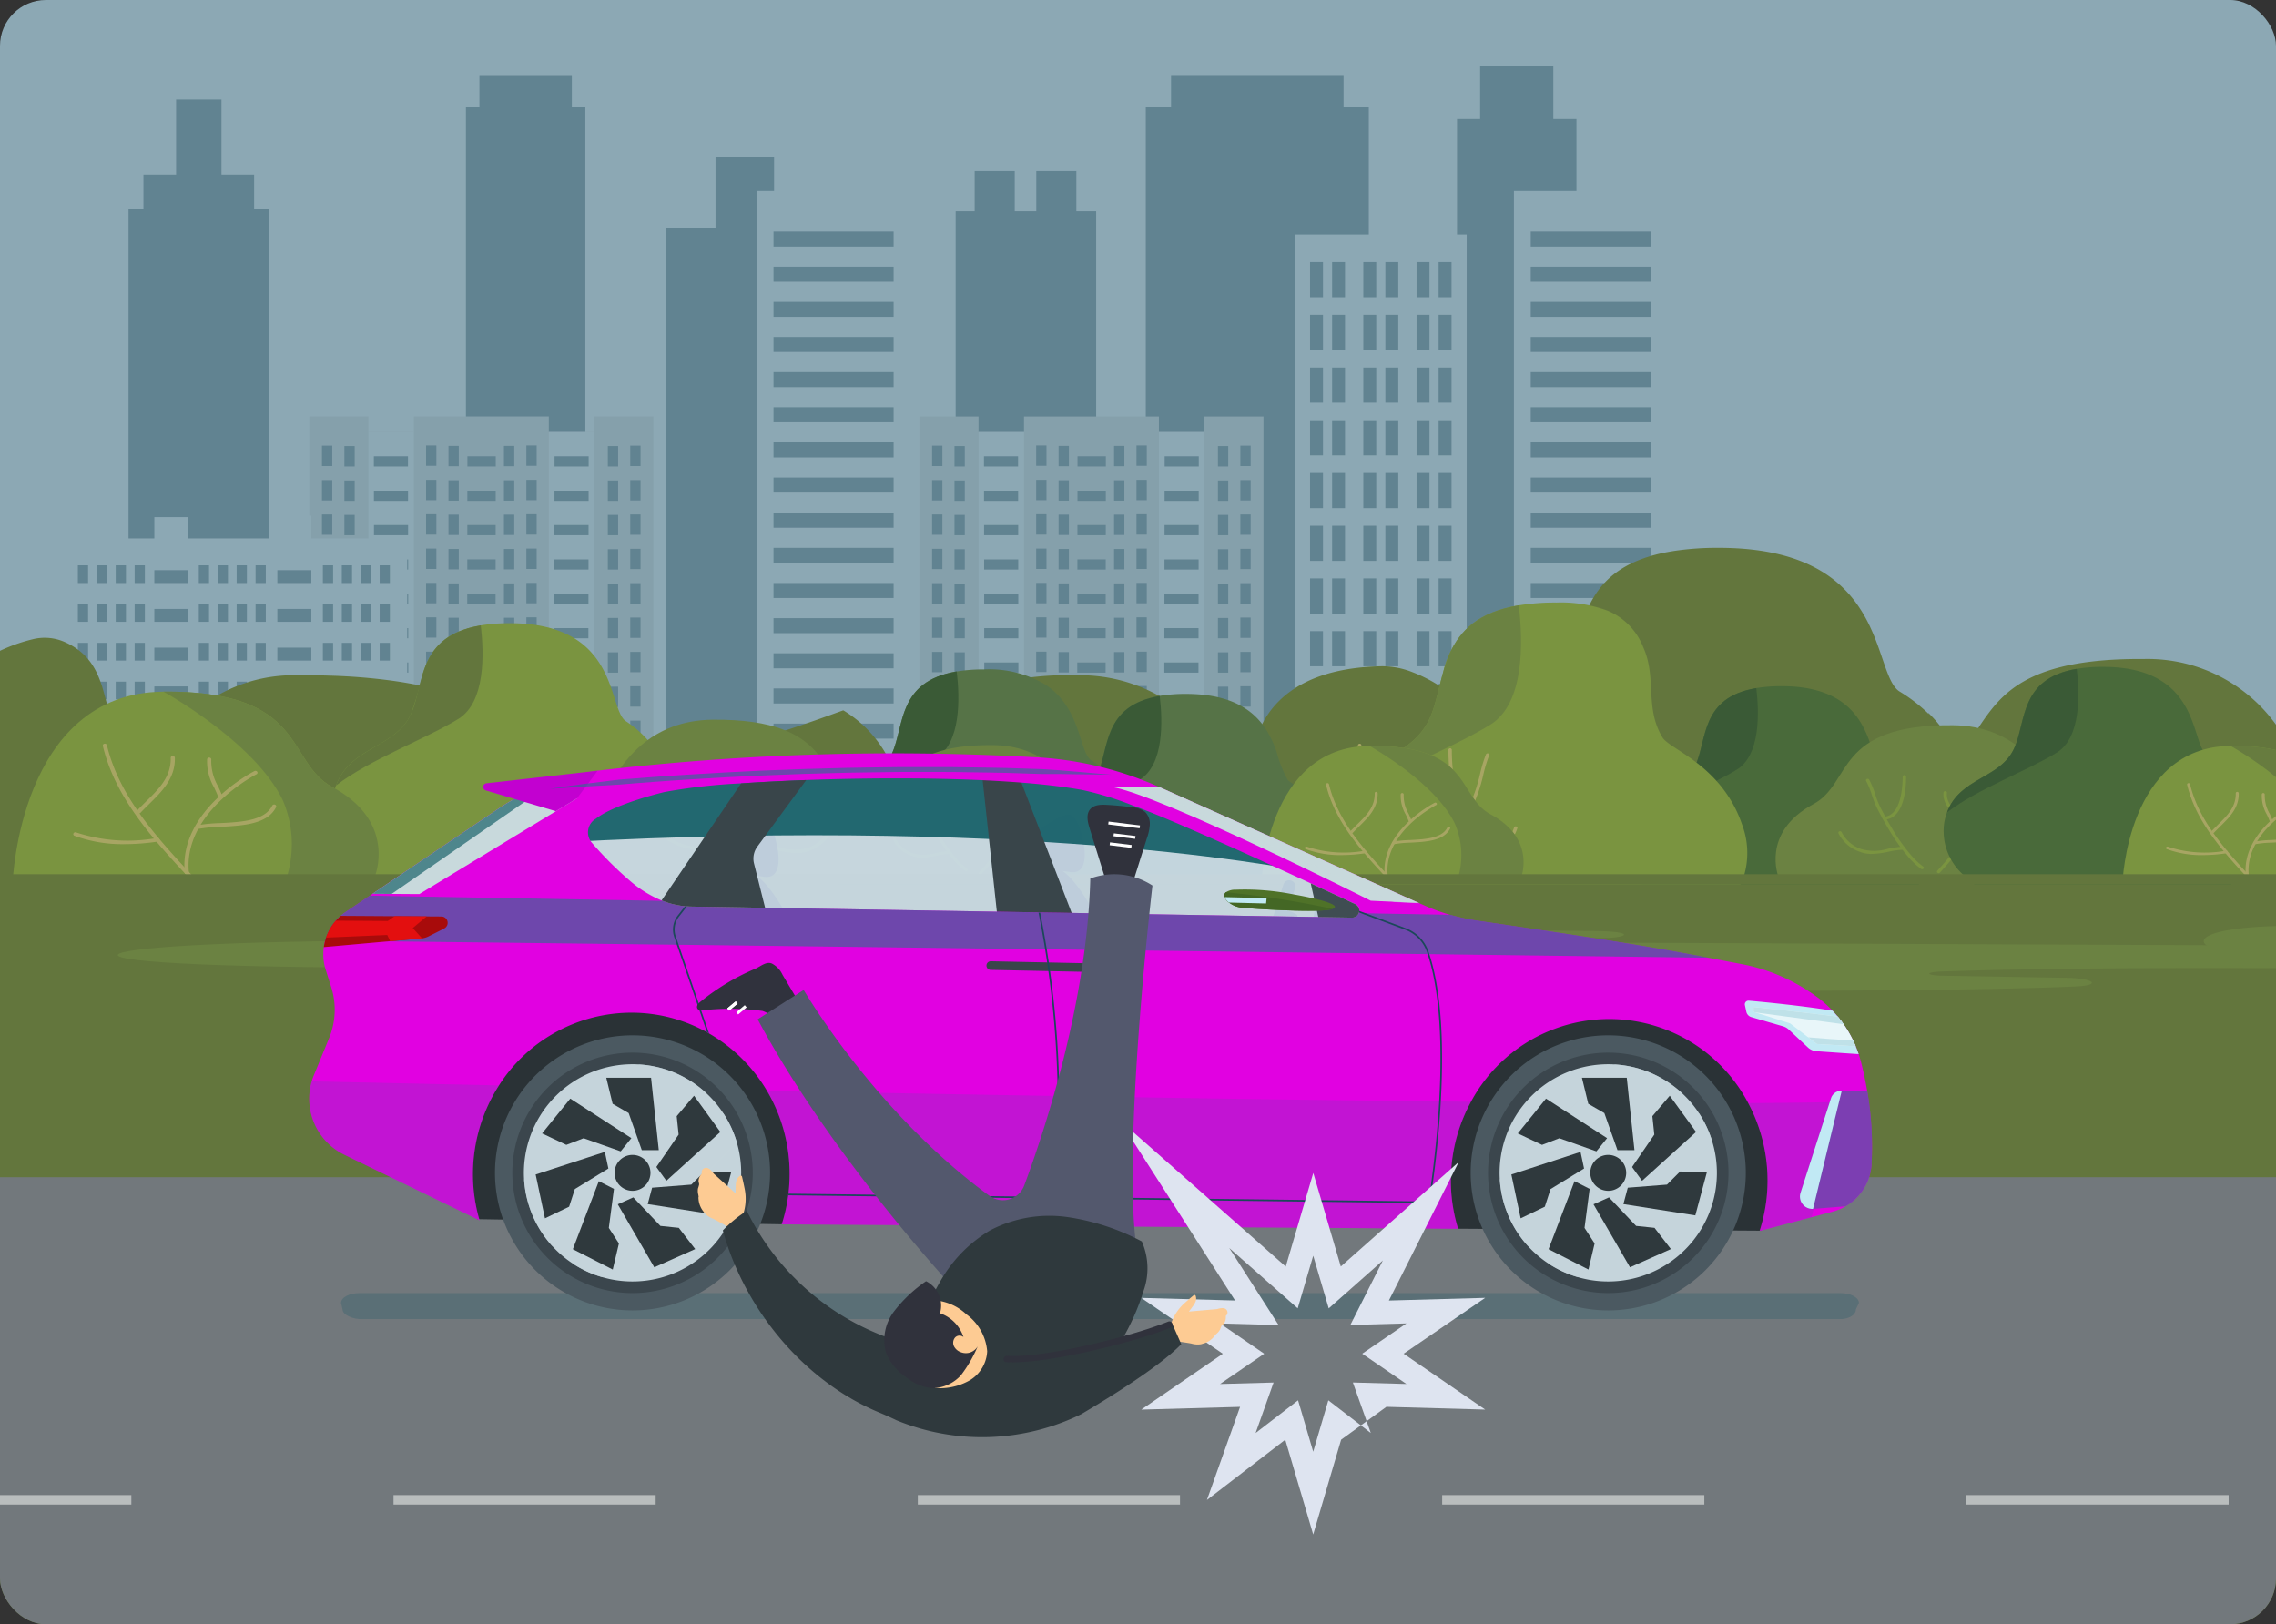 <svg xmlns="http://www.w3.org/2000/svg" xmlns:xlink="http://www.w3.org/1999/xlink" width="248" height="177" viewBox="0 0 248 177"><rect x="0" y="0" width="248" height="177" fill="#333333" stroke="none"/><defs><clipPath id="a"><rect width="248" height="177" rx="5" transform="translate(331 6367)" fill="#ffd817" opacity="0.54"/></clipPath><clipPath id="b"><rect width="317.633" height="226.457" fill="none"/></clipPath><clipPath id="c"><rect width="170.294" height="61.664" fill="none"/></clipPath><clipPath id="d"><rect width="170.294" height="61.664" fill="#f88f05" opacity="0.1"/></clipPath><clipPath id="e"><rect width="165.393" height="2.842" fill="none"/></clipPath><clipPath id="f"><rect width="87.278" height="18.232" fill="none"/></clipPath><clipPath id="g"><rect width="82.372" height="11.919" fill="none"/></clipPath><clipPath id="h"><rect width="150.716" height="6.764" fill="none"/></clipPath><clipPath id="i"><rect width="18.159" height="11.285" fill="none"/></clipPath><clipPath id="j"><rect width="76.712" height="15.038" fill="none"/></clipPath><clipPath id="k"><rect width="9.893" height="14.025" fill="none"/></clipPath><clipPath id="l"><rect width="7.863" height="12.875" fill="none"/></clipPath><clipPath id="m"><rect width="20.677" height="15.133" fill="none"/></clipPath><clipPath id="n"><rect width="19.785" height="19.783" fill="none"/></clipPath><clipPath id="o"><rect width="17.867" height="17.862" fill="none"/></clipPath><clipPath id="r"><rect width="61.243" height="2.375" fill="none"/></clipPath><clipPath id="s"><rect width="30.148" height="12.657" fill="#c8d9dc"/></clipPath><clipPath id="t"><rect width="81.716" height="70.775" fill="none"/></clipPath></defs><g transform="translate(5763 4581)"><g transform="translate(-6094 -10948)" opacity="0.68" clip-path="url(#a)"><g transform="translate(331 6317.543)"><path d="M0,0V152.873l45.641-.007h6.1l6.223,0h4.673l13.825-.011H94.947l8.814,0h10.995l6.46,0h8.8l5.328,0,16.462-.007h10.111l22.2-.009H206.4l8.864,0,10.463,0,6.969,0h1.081l.93,0,1.631,0h21.313l4.486,0h9.953l4.065,0,17.013-.007,19.376-.007h5.087V0Z" transform="translate(0 0)" fill="#b6dff0"/><path d="M584.055,213.272v-5.786h7.975v5.786h2.519v79.234H581.536V213.272Z" transform="translate(-422.775 -150.842)" fill="#77a8bd"/><path d="M460.074,214.629v-3.5h18.8v3.5h2.749v80.523h-24.3V214.629Z" transform="translate(-332.474 -153.489)" fill="#77a8bd"/><path d="M187.43,214.629v-3.5H197.5v3.5h1.473v80.524H185.958V214.629Z" transform="translate(-135.191 -153.488)" fill="#77a8bd"/><path d="M383.5,253.829V249.45h4.366v4.379h2.348V249.45h4.366v4.379h2.158v69.185H381.428V253.829Z" transform="translate(-277.297 -181.35)" fill="#77a8bd"/><path d="M271.1,251.7v-7.714h6.379V251.7h5.445v67.341H265.658V251.7Z" transform="translate(-193.133 -177.378)" fill="#77a8bd"/><path d="M52.925,232.874V229.08h3.558v-8.173h4.945v8.173h3.558v3.794h1.625v69.389H51.3V232.874Z" transform="translate(-37.295 -160.599)" fill="#77a8bd"/><path d="M366.979,347.425v46.816h37.486V347.425h-6.44v1.7h-4.953v-1.7h-14.7v1.7h-4.958v-1.7Z" transform="translate(-266.793 -252.577)" fill="#acd3e3"/><rect width="4.954" height="45.117" transform="translate(126.28 96.547)" fill="#b6dff0"/><rect width="4.954" height="45.117" transform="translate(106.628 96.547)" fill="#b6dff0"/><rect width="1.124" height="2.219" transform="translate(135.152 98.027)" fill="#77a8bd"/><rect width="1.124" height="2.218" transform="translate(132.709 98.073)" fill="#77a8bd"/><rect width="1.124" height="2.219" transform="translate(135.152 101.772)" fill="#77a8bd"/><rect width="1.124" height="2.219" transform="translate(132.709 101.818)" fill="#77a8bd"/><rect width="1.124" height="2.219" transform="translate(135.152 105.516)" fill="#77a8bd"/><rect width="1.124" height="2.219" transform="translate(132.709 105.563)" fill="#77a8bd"/><rect width="1.124" height="2.219" transform="translate(135.152 109.261)" fill="#77a8bd"/><rect width="1.124" height="2.218" transform="translate(132.709 109.308)" fill="#77a8bd"/><rect width="1.124" height="2.22" transform="translate(135.152 113.006)" fill="#77a8bd"/><rect width="1.124" height="2.218" transform="translate(132.709 113.052)" fill="#77a8bd"/><rect width="1.124" height="2.218" transform="translate(135.152 116.751)" fill="#77a8bd"/><rect width="1.124" height="2.217" transform="translate(132.709 116.798)" fill="#77a8bd"/><rect width="1.124" height="2.218" transform="translate(135.152 120.497)" fill="#77a8bd"/><rect width="1.124" height="2.219" transform="translate(132.709 120.541)" fill="#77a8bd"/><rect width="1.124" height="2.219" transform="translate(135.152 124.241)" fill="#77a8bd"/><rect width="1.124" height="2.218" transform="translate(132.709 124.287)" fill="#77a8bd"/><rect width="1.124" height="2.219" transform="translate(135.152 127.986)" fill="#77a8bd"/><rect width="1.124" height="2.22" transform="translate(132.709 128.031)" fill="#77a8bd"/><rect width="1.124" height="2.219" transform="translate(135.152 131.731)" fill="#77a8bd"/><rect width="1.124" height="2.218" transform="translate(132.709 131.777)" fill="#77a8bd"/><rect width="1.124" height="2.219" transform="translate(135.152 135.476)" fill="#77a8bd"/><rect width="1.124" height="2.218" transform="translate(132.709 135.522)" fill="#77a8bd"/><rect width="1.124" height="2.219" transform="translate(123.833 98.003)" fill="#77a8bd"/><rect width="1.124" height="2.219" transform="translate(121.39 98.05)" fill="#77a8bd"/><rect width="1.124" height="2.218" transform="translate(123.833 101.748)" fill="#77a8bd"/><rect width="1.124" height="2.219" transform="translate(121.39 101.794)" fill="#77a8bd"/><rect width="1.124" height="2.219" transform="translate(123.833 105.493)" fill="#77a8bd"/><rect width="1.124" height="2.219" transform="translate(121.39 105.538)" fill="#77a8bd"/><rect width="1.124" height="2.218" transform="translate(123.833 109.238)" fill="#77a8bd"/><rect width="1.124" height="2.218" transform="translate(121.39 109.283)" fill="#77a8bd"/><rect width="1.124" height="2.219" transform="translate(123.833 112.981)" fill="#77a8bd"/><rect width="1.124" height="2.218" transform="translate(121.39 113.028)" fill="#77a8bd"/><rect width="1.124" height="2.219" transform="translate(123.833 116.726)" fill="#77a8bd"/><rect width="1.124" height="2.219" transform="translate(121.39 116.773)" fill="#77a8bd"/><rect width="1.124" height="2.218" transform="translate(123.833 120.472)" fill="#77a8bd"/><rect width="1.124" height="2.219" transform="translate(121.39 120.518)" fill="#77a8bd"/><rect width="1.124" height="2.218" transform="translate(123.833 124.217)" fill="#77a8bd"/><rect width="1.124" height="2.218" transform="translate(121.39 124.263)" fill="#77a8bd"/><rect width="1.124" height="2.219" transform="translate(123.833 127.962)" fill="#77a8bd"/><rect width="1.124" height="2.219" transform="translate(121.39 128.008)" fill="#77a8bd"/><rect width="1.124" height="2.217" transform="translate(123.833 131.708)" fill="#77a8bd"/><rect width="1.124" height="2.219" transform="translate(121.39 131.752)" fill="#77a8bd"/><rect width="1.124" height="2.22" transform="translate(123.833 135.451)" fill="#77a8bd"/><rect width="1.124" height="2.22" transform="translate(121.39 135.497)" fill="#77a8bd"/><rect width="1.125" height="2.219" transform="translate(112.904 98.003)" fill="#77a8bd"/><rect width="1.124" height="2.219" transform="translate(115.347 98.05)" fill="#77a8bd"/><rect width="1.125" height="2.218" transform="translate(112.904 101.748)" fill="#77a8bd"/><rect width="1.124" height="2.219" transform="translate(115.347 101.794)" fill="#77a8bd"/><rect width="1.125" height="2.219" transform="translate(112.904 105.493)" fill="#77a8bd"/><rect width="1.124" height="2.219" transform="translate(115.347 105.538)" fill="#77a8bd"/><rect width="1.125" height="2.218" transform="translate(112.904 109.238)" fill="#77a8bd"/><rect width="1.124" height="2.218" transform="translate(115.347 109.283)" fill="#77a8bd"/><rect width="1.125" height="2.219" transform="translate(112.904 112.981)" fill="#77a8bd"/><rect width="1.124" height="2.218" transform="translate(115.347 113.028)" fill="#77a8bd"/><rect width="1.125" height="2.219" transform="translate(112.904 116.726)" fill="#77a8bd"/><rect width="1.124" height="2.219" transform="translate(115.347 116.773)" fill="#77a8bd"/><rect width="1.125" height="2.218" transform="translate(112.904 120.472)" fill="#77a8bd"/><rect width="1.124" height="2.219" transform="translate(115.347 120.518)" fill="#77a8bd"/><rect width="1.125" height="2.218" transform="translate(112.904 124.217)" fill="#77a8bd"/><rect width="1.124" height="2.218" transform="translate(115.347 124.263)" fill="#77a8bd"/><rect width="1.125" height="2.219" transform="translate(112.904 127.962)" fill="#77a8bd"/><rect width="1.124" height="2.219" transform="translate(115.347 128.008)" fill="#77a8bd"/><rect width="1.125" height="2.217" transform="translate(112.904 131.708)" fill="#77a8bd"/><rect width="1.124" height="2.219" transform="translate(115.347 131.752)" fill="#77a8bd"/><rect width="1.125" height="2.22" transform="translate(112.904 135.451)" fill="#77a8bd"/><rect width="1.124" height="2.22" transform="translate(115.347 135.497)" fill="#77a8bd"/><rect width="3.718" height="1.109" transform="translate(126.903 99.182)" fill="#77a8bd"/><rect width="3.718" height="1.109" transform="translate(126.897 102.927)" fill="#77a8bd"/><rect width="3.718" height="1.11" transform="translate(126.892 106.672)" fill="#77a8bd"/><rect width="3.718" height="1.109" transform="translate(126.886 110.417)" fill="#77a8bd"/><rect width="3.718" height="1.109" transform="translate(126.88 114.161)" fill="#77a8bd"/><rect width="3.719" height="1.109" transform="translate(126.875 117.906)" fill="#77a8bd"/><rect width="3.718" height="1.11" transform="translate(126.87 121.651)" fill="#77a8bd"/><rect width="3.718" height="1.11" transform="translate(126.865 125.395)" fill="#77a8bd"/><rect width="3.718" height="1.111" transform="translate(126.859 129.141)" fill="#77a8bd"/><rect width="3.719" height="1.11" transform="translate(126.853 132.885)" fill="#77a8bd"/><rect width="3.718" height="1.11" transform="translate(126.849 136.63)" fill="#77a8bd"/><rect width="1.125" height="2.219" transform="translate(101.561 98.027)" fill="#77a8bd"/><rect width="1.124" height="2.218" transform="translate(104.003 98.073)" fill="#77a8bd"/><rect width="1.125" height="2.219" transform="translate(101.561 101.772)" fill="#77a8bd"/><rect width="1.124" height="2.219" transform="translate(104.003 101.818)" fill="#77a8bd"/><rect width="1.125" height="2.219" transform="translate(101.561 105.516)" fill="#77a8bd"/><rect width="1.124" height="2.219" transform="translate(104.003 105.563)" fill="#77a8bd"/><rect width="1.125" height="2.219" transform="translate(101.561 109.261)" fill="#77a8bd"/><rect width="1.124" height="2.218" transform="translate(104.003 109.308)" fill="#77a8bd"/><rect width="1.125" height="2.22" transform="translate(101.561 113.006)" fill="#77a8bd"/><rect width="1.124" height="2.218" transform="translate(104.003 113.052)" fill="#77a8bd"/><rect width="1.125" height="2.218" transform="translate(101.561 116.751)" fill="#77a8bd"/><rect width="1.124" height="2.217" transform="translate(104.003 116.798)" fill="#77a8bd"/><rect width="1.125" height="2.218" transform="translate(101.561 120.497)" fill="#77a8bd"/><rect width="1.124" height="2.219" transform="translate(104.003 120.541)" fill="#77a8bd"/><rect width="1.125" height="2.219" transform="translate(101.561 124.241)" fill="#77a8bd"/><rect width="1.124" height="2.218" transform="translate(104.003 124.287)" fill="#77a8bd"/><rect width="1.125" height="2.219" transform="translate(101.561 127.986)" fill="#77a8bd"/><rect width="1.124" height="2.22" transform="translate(104.003 128.031)" fill="#77a8bd"/><rect width="1.125" height="2.219" transform="translate(101.561 131.731)" fill="#77a8bd"/><rect width="1.124" height="2.218" transform="translate(104.003 131.777)" fill="#77a8bd"/><rect width="1.125" height="2.219" transform="translate(101.561 135.476)" fill="#77a8bd"/><rect width="1.124" height="2.218" transform="translate(104.003 135.522)" fill="#77a8bd"/><rect width="3.717" height="1.109" transform="translate(107.216 99.182)" fill="#77a8bd"/><rect width="3.718" height="1.109" transform="translate(107.221 102.927)" fill="#77a8bd"/><rect width="3.718" height="1.11" transform="translate(107.228 106.672)" fill="#77a8bd"/><rect width="3.717" height="1.109" transform="translate(107.233 110.417)" fill="#77a8bd"/><rect width="3.718" height="1.109" transform="translate(107.238 114.161)" fill="#77a8bd"/><rect width="3.718" height="1.109" transform="translate(107.243 117.906)" fill="#77a8bd"/><rect width="3.718" height="1.11" transform="translate(107.249 121.651)" fill="#77a8bd"/><rect width="3.718" height="1.11" transform="translate(107.254 125.395)" fill="#77a8bd"/><rect width="3.72" height="1.111" transform="translate(107.259 129.141)" fill="#77a8bd"/><rect width="3.718" height="1.11" transform="translate(107.265 132.885)" fill="#77a8bd"/><rect width="3.717" height="1.11" transform="translate(107.271 136.63)" fill="#77a8bd"/><rect width="3.088" height="1.109" transform="translate(117.409 99.182)" fill="#77a8bd"/><rect width="3.089" height="1.109" transform="translate(117.404 102.926)" fill="#77a8bd"/><rect width="3.089" height="1.109" transform="translate(117.4 106.671)" fill="#77a8bd"/><rect width="3.089" height="1.109" transform="translate(117.395 110.415)" fill="#77a8bd"/><rect width="3.089" height="1.109" transform="translate(117.391 114.16)" fill="#77a8bd"/><rect width="3.089" height="1.108" transform="translate(117.386 117.906)" fill="#77a8bd"/><rect width="3.089" height="1.111" transform="translate(117.382 121.649)" fill="#77a8bd"/><rect width="3.089" height="1.11" transform="translate(117.377 125.395)" fill="#77a8bd"/><rect width="3.088" height="1.109" transform="translate(117.373 129.14)" fill="#77a8bd"/><rect width="3.088" height="1.111" transform="translate(117.369 132.883)" fill="#77a8bd"/><rect width="3.088" height="1.11" transform="translate(117.364 136.629)" fill="#77a8bd"/><path d="M123.463,347.424v46.817h37.486V347.424H154.51v1.7h-4.953v-1.7h-14.7v1.7H129.9v-1.7Z" transform="translate(-89.757 -252.577)" fill="#acd3e3"/><rect width="4.954" height="45.117" transform="translate(59.799 96.547)" fill="#b6dff0"/><rect width="4.955" height="45.117" transform="translate(40.147 96.547)" fill="#b6dff0"/><rect width="1.124" height="2.219" transform="translate(68.672 98.027)" fill="#77a8bd"/><rect width="1.124" height="2.218" transform="translate(66.23 98.073)" fill="#77a8bd"/><rect width="1.124" height="2.218" transform="translate(68.672 101.772)" fill="#77a8bd"/><rect width="1.124" height="2.219" transform="translate(66.23 101.818)" fill="#77a8bd"/><rect width="1.124" height="2.219" transform="translate(68.672 105.516)" fill="#77a8bd"/><rect width="1.124" height="2.219" transform="translate(66.23 105.562)" fill="#77a8bd"/><rect width="1.124" height="2.219" transform="translate(68.672 109.26)" fill="#77a8bd"/><rect width="1.124" height="2.218" transform="translate(66.23 109.308)" fill="#77a8bd"/><rect width="1.124" height="2.22" transform="translate(68.672 113.005)" fill="#77a8bd"/><rect width="1.124" height="2.218" transform="translate(66.23 113.052)" fill="#77a8bd"/><rect width="1.124" height="2.218" transform="translate(68.672 116.751)" fill="#77a8bd"/><rect width="1.124" height="2.218" transform="translate(66.23 116.797)" fill="#77a8bd"/><rect width="1.124" height="2.218" transform="translate(68.672 120.497)" fill="#77a8bd"/><rect width="1.124" height="2.219" transform="translate(66.23 120.541)" fill="#77a8bd"/><rect width="1.124" height="2.219" transform="translate(68.672 124.241)" fill="#77a8bd"/><rect width="1.124" height="2.219" transform="translate(66.23 124.287)" fill="#77a8bd"/><rect width="1.124" height="2.218" transform="translate(68.672 127.986)" fill="#77a8bd"/><rect width="1.124" height="2.219" transform="translate(66.23 128.031)" fill="#77a8bd"/><rect width="1.124" height="2.219" transform="translate(68.672 131.731)" fill="#77a8bd"/><rect width="1.124" height="2.219" transform="translate(66.23 131.776)" fill="#77a8bd"/><rect width="1.124" height="2.219" transform="translate(68.672 135.476)" fill="#77a8bd"/><rect width="1.124" height="2.218" transform="translate(66.23 135.522)" fill="#77a8bd"/><rect width="1.124" height="2.219" transform="translate(57.353 98.003)" fill="#77a8bd"/><rect width="1.124" height="2.219" transform="translate(54.911 98.049)" fill="#77a8bd"/><rect width="1.124" height="2.219" transform="translate(57.353 101.748)" fill="#77a8bd"/><rect width="1.124" height="2.219" transform="translate(54.911 101.794)" fill="#77a8bd"/><rect width="1.124" height="2.218" transform="translate(57.353 105.493)" fill="#77a8bd"/><rect width="1.124" height="2.219" transform="translate(54.911 105.538)" fill="#77a8bd"/><rect width="1.124" height="2.219" transform="translate(57.353 109.237)" fill="#77a8bd"/><rect width="1.124" height="2.219" transform="translate(54.911 109.283)" fill="#77a8bd"/><rect width="1.124" height="2.219" transform="translate(57.353 112.981)" fill="#77a8bd"/><rect width="1.124" height="2.219" transform="translate(54.911 113.028)" fill="#77a8bd"/><rect width="1.124" height="2.219" transform="translate(57.353 116.726)" fill="#77a8bd"/><rect width="1.124" height="2.219" transform="translate(54.911 116.772)" fill="#77a8bd"/><rect width="1.124" height="2.219" transform="translate(57.353 120.472)" fill="#77a8bd"/><rect width="1.124" height="2.218" transform="translate(54.911 120.518)" fill="#77a8bd"/><rect width="1.124" height="2.218" transform="translate(57.353 124.217)" fill="#77a8bd"/><rect width="1.124" height="2.218" transform="translate(54.911 124.263)" fill="#77a8bd"/><rect width="1.124" height="2.219" transform="translate(57.353 127.962)" fill="#77a8bd"/><rect width="1.124" height="2.219" transform="translate(54.911 128.007)" fill="#77a8bd"/><rect width="1.124" height="2.218" transform="translate(57.353 131.707)" fill="#77a8bd"/><rect width="1.124" height="2.22" transform="translate(54.911 131.752)" fill="#77a8bd"/><rect width="1.124" height="2.22" transform="translate(57.353 135.451)" fill="#77a8bd"/><rect width="1.124" height="2.22" transform="translate(54.911 135.497)" fill="#77a8bd"/><rect width="1.124" height="2.219" transform="translate(46.424 98.003)" fill="#77a8bd"/><rect width="1.123" height="2.219" transform="translate(48.867 98.049)" fill="#77a8bd"/><rect width="1.124" height="2.219" transform="translate(46.424 101.748)" fill="#77a8bd"/><rect width="1.123" height="2.219" transform="translate(48.867 101.794)" fill="#77a8bd"/><rect width="1.124" height="2.218" transform="translate(46.424 105.493)" fill="#77a8bd"/><rect width="1.123" height="2.219" transform="translate(48.867 105.538)" fill="#77a8bd"/><rect width="1.124" height="2.219" transform="translate(46.424 109.237)" fill="#77a8bd"/><rect width="1.123" height="2.219" transform="translate(48.867 109.283)" fill="#77a8bd"/><rect width="1.124" height="2.219" transform="translate(46.424 112.981)" fill="#77a8bd"/><rect width="1.123" height="2.219" transform="translate(48.867 113.028)" fill="#77a8bd"/><rect width="1.124" height="2.219" transform="translate(46.424 116.726)" fill="#77a8bd"/><rect width="1.123" height="2.219" transform="translate(48.867 116.772)" fill="#77a8bd"/><rect width="1.124" height="2.219" transform="translate(46.424 120.472)" fill="#77a8bd"/><rect width="1.123" height="2.218" transform="translate(48.867 120.518)" fill="#77a8bd"/><rect width="1.124" height="2.218" transform="translate(46.424 124.217)" fill="#77a8bd"/><rect width="1.123" height="2.218" transform="translate(48.867 124.263)" fill="#77a8bd"/><rect width="1.124" height="2.219" transform="translate(46.424 127.962)" fill="#77a8bd"/><rect width="1.123" height="2.219" transform="translate(48.867 128.007)" fill="#77a8bd"/><rect width="1.124" height="2.218" transform="translate(46.424 131.707)" fill="#77a8bd"/><rect width="1.123" height="2.22" transform="translate(48.867 131.752)" fill="#77a8bd"/><rect width="1.124" height="2.22" transform="translate(46.424 135.451)" fill="#77a8bd"/><rect width="1.123" height="2.22" transform="translate(48.867 135.497)" fill="#77a8bd"/><rect width="3.718" height="1.109" transform="translate(60.423 99.182)" fill="#77a8bd"/><rect width="3.719" height="1.11" transform="translate(60.417 102.926)" fill="#77a8bd"/><rect width="3.718" height="1.11" transform="translate(60.411 106.672)" fill="#77a8bd"/><rect width="3.717" height="1.11" transform="translate(60.407 110.416)" fill="#77a8bd"/><rect width="3.718" height="1.109" transform="translate(60.401 114.161)" fill="#77a8bd"/><rect width="3.718" height="1.109" transform="translate(60.395 117.906)" fill="#77a8bd"/><rect width="3.718" height="1.11" transform="translate(60.39 121.651)" fill="#77a8bd"/><rect width="3.719" height="1.11" transform="translate(60.384 125.395)" fill="#77a8bd"/><rect width="3.72" height="1.111" transform="translate(60.378 129.14)" fill="#77a8bd"/><rect width="3.717" height="1.11" transform="translate(60.374 132.885)" fill="#77a8bd"/><rect width="3.717" height="1.11" transform="translate(60.368 136.63)" fill="#77a8bd"/><rect width="1.124" height="2.219" transform="translate(35.081 98.027)" fill="#77a8bd"/><rect width="1.124" height="2.218" transform="translate(37.523 98.073)" fill="#77a8bd"/><rect width="1.124" height="2.218" transform="translate(35.081 101.772)" fill="#77a8bd"/><rect width="1.124" height="2.219" transform="translate(37.523 101.818)" fill="#77a8bd"/><rect width="1.124" height="2.219" transform="translate(35.081 105.516)" fill="#77a8bd"/><rect width="1.124" height="2.219" transform="translate(37.523 105.562)" fill="#77a8bd"/><rect width="1.124" height="2.219" transform="translate(35.081 109.26)" fill="#77a8bd"/><rect width="1.124" height="2.218" transform="translate(37.523 109.308)" fill="#77a8bd"/><rect width="1.124" height="2.22" transform="translate(35.081 113.005)" fill="#77a8bd"/><rect width="1.124" height="2.218" transform="translate(37.523 113.052)" fill="#77a8bd"/><rect width="1.124" height="2.218" transform="translate(35.081 116.751)" fill="#77a8bd"/><rect width="1.124" height="2.218" transform="translate(37.523 116.797)" fill="#77a8bd"/><rect width="1.124" height="2.218" transform="translate(35.081 120.497)" fill="#77a8bd"/><rect width="1.124" height="2.219" transform="translate(37.523 120.541)" fill="#77a8bd"/><rect width="1.124" height="2.219" transform="translate(35.081 124.241)" fill="#77a8bd"/><rect width="1.124" height="2.219" transform="translate(37.523 124.287)" fill="#77a8bd"/><rect width="1.124" height="2.218" transform="translate(35.081 127.986)" fill="#77a8bd"/><rect width="1.124" height="2.219" transform="translate(37.523 128.031)" fill="#77a8bd"/><rect width="1.124" height="2.219" transform="translate(35.081 131.731)" fill="#77a8bd"/><rect width="1.124" height="2.219" transform="translate(37.523 131.776)" fill="#77a8bd"/><rect width="1.124" height="2.219" transform="translate(35.081 135.476)" fill="#77a8bd"/><rect width="1.124" height="2.218" transform="translate(37.523 135.522)" fill="#77a8bd"/><rect width="3.718" height="1.109" transform="translate(40.736 99.182)" fill="#77a8bd"/><rect width="3.719" height="1.11" transform="translate(40.741 102.926)" fill="#77a8bd"/><rect width="3.718" height="1.11" transform="translate(40.747 106.672)" fill="#77a8bd"/><rect width="3.718" height="1.11" transform="translate(40.753 110.416)" fill="#77a8bd"/><rect width="3.718" height="1.109" transform="translate(40.758 114.161)" fill="#77a8bd"/><rect width="3.719" height="1.109" transform="translate(40.763 117.906)" fill="#77a8bd"/><rect width="3.719" height="1.11" transform="translate(40.768 121.651)" fill="#77a8bd"/><rect width="3.718" height="1.11" transform="translate(40.774 125.395)" fill="#77a8bd"/><rect width="3.718" height="1.111" transform="translate(40.779 129.14)" fill="#77a8bd"/><rect width="3.718" height="1.11" transform="translate(40.785 132.885)" fill="#77a8bd"/><rect width="3.719" height="1.11" transform="translate(40.79 136.63)" fill="#77a8bd"/><rect width="3.089" height="1.109" transform="translate(50.929 99.182)" fill="#77a8bd"/><rect width="3.089" height="1.109" transform="translate(50.923 102.926)" fill="#77a8bd"/><rect width="3.088" height="1.11" transform="translate(50.92 106.67)" fill="#77a8bd"/><rect width="3.088" height="1.109" transform="translate(50.915 110.415)" fill="#77a8bd"/><rect width="3.088" height="1.109" transform="translate(50.911 114.16)" fill="#77a8bd"/><rect width="3.089" height="1.108" transform="translate(50.906 117.906)" fill="#77a8bd"/><rect width="3.09" height="1.111" transform="translate(50.901 121.649)" fill="#77a8bd"/><rect width="3.089" height="1.109" transform="translate(50.897 125.395)" fill="#77a8bd"/><rect width="3.088" height="1.109" transform="translate(50.893 129.14)" fill="#77a8bd"/><rect width="3.089" height="1.111" transform="translate(50.888 132.883)" fill="#77a8bd"/><rect width="3.089" height="1.11" transform="translate(50.883 136.629)" fill="#77a8bd"/><rect width="16.751" height="71.394" transform="translate(82.451 70.27)" fill="#b6dff0"/><rect width="13.088" height="1.639" transform="translate(84.283 74.688)" fill="#77a8bd"/><rect width="13.088" height="1.639" transform="translate(84.283 78.519)" fill="#77a8bd"/><rect width="13.088" height="1.638" transform="translate(84.283 82.349)" fill="#77a8bd"/><rect width="13.088" height="1.639" transform="translate(84.283 86.178)" fill="#77a8bd"/><rect width="13.088" height="1.638" transform="translate(84.283 90.009)" fill="#77a8bd"/><rect width="13.088" height="1.639" transform="translate(84.283 93.838)" fill="#77a8bd"/><rect width="13.088" height="1.638" transform="translate(84.283 97.668)" fill="#77a8bd"/><rect width="13.088" height="1.637" transform="translate(84.283 101.499)" fill="#77a8bd"/><rect width="13.088" height="1.638" transform="translate(84.283 105.328)" fill="#77a8bd"/><rect width="13.088" height="1.639" transform="translate(84.283 109.158)" fill="#77a8bd"/><rect width="13.088" height="1.639" transform="translate(84.283 112.988)" fill="#77a8bd"/><rect width="13.088" height="1.638" transform="translate(84.283 116.819)" fill="#77a8bd"/><rect width="13.088" height="1.639" transform="translate(84.283 120.648)" fill="#77a8bd"/><rect width="13.088" height="1.639" transform="translate(84.283 124.477)" fill="#77a8bd"/><rect width="13.088" height="1.638" transform="translate(84.283 128.308)" fill="#77a8bd"/><rect width="13.088" height="1.638" transform="translate(84.283 132.137)" fill="#77a8bd"/><rect width="16.751" height="71.394" transform="translate(164.962 70.27)" fill="#b6dff0"/><rect width="13.088" height="1.639" transform="translate(166.794 74.689)" fill="#77a8bd"/><rect width="13.088" height="1.639" transform="translate(166.794 78.519)" fill="#77a8bd"/><rect width="13.088" height="1.638" transform="translate(166.794 82.349)" fill="#77a8bd"/><rect width="13.088" height="1.639" transform="translate(166.794 86.178)" fill="#77a8bd"/><rect width="13.088" height="1.638" transform="translate(166.794 90.009)" fill="#77a8bd"/><rect width="13.088" height="1.638" transform="translate(166.794 93.838)" fill="#77a8bd"/><rect width="13.088" height="1.638" transform="translate(166.794 97.669)" fill="#77a8bd"/><rect width="13.088" height="1.638" transform="translate(166.794 101.499)" fill="#77a8bd"/><rect width="13.088" height="1.638" transform="translate(166.794 105.328)" fill="#77a8bd"/><rect width="13.088" height="1.639" transform="translate(166.794 109.158)" fill="#77a8bd"/><rect width="13.088" height="1.639" transform="translate(166.794 112.988)" fill="#77a8bd"/><rect width="13.088" height="1.638" transform="translate(166.794 116.819)" fill="#77a8bd"/><rect width="13.088" height="1.639" transform="translate(166.794 120.648)" fill="#77a8bd"/><rect width="13.088" height="1.639" transform="translate(166.794 124.477)" fill="#77a8bd"/><rect width="13.088" height="1.638" transform="translate(166.794 128.308)" fill="#77a8bd"/><rect width="13.088" height="1.638" transform="translate(166.794 132.137)" fill="#77a8bd"/><path d="M33.913,389.476v-2.325h3.7v2.325h9.7v-2.484h3.7v2.484H61.464v33.53H23.514v-33.53Z" transform="translate(-17.094 -281.343)" fill="#b6dff0"/><rect width="1.115" height="1.932" transform="translate(41.369 111.061)" fill="#77a8bd"/><rect width="1.114" height="1.932" transform="translate(39.307 111.061)" fill="#77a8bd"/><rect width="1.115" height="1.932" transform="translate(37.244 111.061)" fill="#77a8bd"/><rect width="1.115" height="1.932" transform="translate(35.182 111.061)" fill="#77a8bd"/><rect width="1.115" height="1.932" transform="translate(21.661 111.061)" fill="#77a8bd"/><rect width="1.115" height="1.932" transform="translate(23.724 111.061)" fill="#77a8bd"/><rect width="1.115" height="1.932" transform="translate(25.786 111.061)" fill="#77a8bd"/><rect width="1.115" height="1.932" transform="translate(27.848 111.061)" fill="#77a8bd"/><rect width="1.115" height="1.932" transform="translate(8.484 111.061)" fill="#77a8bd"/><rect width="1.115" height="1.932" transform="translate(10.546 111.061)" fill="#77a8bd"/><rect width="1.115" height="1.932" transform="translate(12.609 111.061)" fill="#77a8bd"/><rect width="1.115" height="1.932" transform="translate(14.671 111.061)" fill="#77a8bd"/><rect width="3.701" height="1.406" transform="translate(30.222 111.587)" fill="#77a8bd"/><rect width="3.701" height="1.406" transform="translate(16.818 111.587)" fill="#77a8bd"/><rect width="1.115" height="1.931" transform="translate(41.369 115.286)" fill="#77a8bd"/><rect width="1.114" height="1.931" transform="translate(39.307 115.286)" fill="#77a8bd"/><rect width="1.115" height="1.931" transform="translate(37.244 115.286)" fill="#77a8bd"/><rect width="1.115" height="1.931" transform="translate(35.182 115.286)" fill="#77a8bd"/><rect width="1.115" height="1.931" transform="translate(21.661 115.286)" fill="#77a8bd"/><rect width="1.115" height="1.931" transform="translate(23.724 115.286)" fill="#77a8bd"/><rect width="1.115" height="1.931" transform="translate(25.786 115.286)" fill="#77a8bd"/><rect width="1.115" height="1.931" transform="translate(27.848 115.286)" fill="#77a8bd"/><rect width="1.115" height="1.931" transform="translate(8.484 115.286)" fill="#77a8bd"/><rect width="1.115" height="1.931" transform="translate(10.546 115.286)" fill="#77a8bd"/><rect width="1.115" height="1.931" transform="translate(12.609 115.286)" fill="#77a8bd"/><rect width="1.115" height="1.931" transform="translate(14.671 115.286)" fill="#77a8bd"/><rect width="3.701" height="1.405" transform="translate(30.222 115.812)" fill="#77a8bd"/><rect width="3.701" height="1.405" transform="translate(16.818 115.812)" fill="#77a8bd"/><rect width="1.115" height="1.931" transform="translate(41.369 119.511)" fill="#77a8bd"/><rect width="1.114" height="1.931" transform="translate(39.307 119.511)" fill="#77a8bd"/><rect width="1.115" height="1.931" transform="translate(37.244 119.511)" fill="#77a8bd"/><rect width="1.115" height="1.931" transform="translate(35.182 119.511)" fill="#77a8bd"/><rect width="1.115" height="1.931" transform="translate(21.661 119.511)" fill="#77a8bd"/><rect width="1.115" height="1.931" transform="translate(23.724 119.511)" fill="#77a8bd"/><rect width="1.115" height="1.931" transform="translate(25.786 119.511)" fill="#77a8bd"/><rect width="1.115" height="1.931" transform="translate(27.848 119.511)" fill="#77a8bd"/><rect width="1.115" height="1.931" transform="translate(8.484 119.511)" fill="#77a8bd"/><rect width="1.115" height="1.931" transform="translate(10.546 119.511)" fill="#77a8bd"/><rect width="1.115" height="1.931" transform="translate(12.609 119.511)" fill="#77a8bd"/><rect width="1.115" height="1.931" transform="translate(14.671 119.511)" fill="#77a8bd"/><rect width="3.701" height="1.405" transform="translate(30.222 120.037)" fill="#77a8bd"/><rect width="3.701" height="1.405" transform="translate(16.818 120.037)" fill="#77a8bd"/><rect width="1.115" height="1.931" transform="translate(41.369 123.735)" fill="#77a8bd"/><rect width="1.114" height="1.931" transform="translate(39.307 123.735)" fill="#77a8bd"/><rect width="1.115" height="1.931" transform="translate(37.244 123.735)" fill="#77a8bd"/><rect width="1.115" height="1.931" transform="translate(35.182 123.735)" fill="#77a8bd"/><rect width="1.115" height="1.931" transform="translate(21.661 123.735)" fill="#77a8bd"/><rect width="1.115" height="1.931" transform="translate(23.724 123.735)" fill="#77a8bd"/><rect width="1.115" height="1.931" transform="translate(25.786 123.735)" fill="#77a8bd"/><rect width="1.115" height="1.931" transform="translate(27.848 123.735)" fill="#77a8bd"/><rect width="1.115" height="1.931" transform="translate(8.484 123.735)" fill="#77a8bd"/><rect width="1.115" height="1.931" transform="translate(10.546 123.735)" fill="#77a8bd"/><rect width="1.115" height="1.931" transform="translate(12.609 123.735)" fill="#77a8bd"/><rect width="1.115" height="1.931" transform="translate(14.671 123.735)" fill="#77a8bd"/><rect width="3.701" height="1.406" transform="translate(30.222 124.26)" fill="#77a8bd"/><rect width="3.701" height="1.406" transform="translate(16.818 124.26)" fill="#77a8bd"/><rect width="1.115" height="1.933" transform="translate(41.369 127.959)" fill="#77a8bd"/><rect width="1.114" height="1.933" transform="translate(39.307 127.959)" fill="#77a8bd"/><rect width="1.115" height="1.933" transform="translate(37.244 127.959)" fill="#77a8bd"/><rect width="1.115" height="1.933" transform="translate(35.182 127.959)" fill="#77a8bd"/><rect width="1.115" height="1.933" transform="translate(21.661 127.959)" fill="#77a8bd"/><rect width="1.115" height="1.933" transform="translate(23.724 127.959)" fill="#77a8bd"/><rect width="1.115" height="1.933" transform="translate(25.786 127.959)" fill="#77a8bd"/><rect width="1.115" height="1.933" transform="translate(27.848 127.959)" fill="#77a8bd"/><rect width="1.115" height="1.933" transform="translate(8.484 127.959)" fill="#77a8bd"/><rect width="1.115" height="1.933" transform="translate(10.546 127.959)" fill="#77a8bd"/><rect width="1.115" height="1.933" transform="translate(12.609 127.959)" fill="#77a8bd"/><rect width="1.115" height="1.933" transform="translate(14.671 127.959)" fill="#77a8bd"/><rect width="3.701" height="1.407" transform="translate(30.222 128.485)" fill="#77a8bd"/><rect width="3.701" height="1.407" transform="translate(16.818 128.485)" fill="#77a8bd"/><rect width="1.115" height="1.933" transform="translate(41.369 132.184)" fill="#77a8bd"/><rect width="1.114" height="1.933" transform="translate(39.307 132.184)" fill="#77a8bd"/><rect width="1.115" height="1.933" transform="translate(37.244 132.184)" fill="#77a8bd"/><rect width="1.115" height="1.933" transform="translate(35.182 132.184)" fill="#77a8bd"/><rect width="1.115" height="1.933" transform="translate(21.661 132.184)" fill="#77a8bd"/><rect width="1.115" height="1.933" transform="translate(23.724 132.184)" fill="#77a8bd"/><rect width="1.115" height="1.933" transform="translate(25.786 132.184)" fill="#77a8bd"/><rect width="1.115" height="1.933" transform="translate(27.848 132.184)" fill="#77a8bd"/><rect width="1.115" height="1.933" transform="translate(8.484 132.184)" fill="#77a8bd"/><rect width="1.115" height="1.933" transform="translate(10.546 132.184)" fill="#77a8bd"/><rect width="1.115" height="1.933" transform="translate(12.609 132.184)" fill="#77a8bd"/><rect width="1.115" height="1.933" transform="translate(14.671 132.184)" fill="#77a8bd"/><rect width="3.701" height="1.406" transform="translate(30.222 132.711)" fill="#77a8bd"/><rect width="3.701" height="1.406" transform="translate(16.818 132.711)" fill="#77a8bd"/><rect width="1.115" height="1.932" transform="translate(41.369 136.409)" fill="#77a8bd"/><rect width="1.114" height="1.932" transform="translate(39.307 136.409)" fill="#77a8bd"/><rect width="1.115" height="1.932" transform="translate(37.244 136.409)" fill="#77a8bd"/><rect width="1.115" height="1.932" transform="translate(35.182 136.409)" fill="#77a8bd"/><rect width="1.115" height="1.932" transform="translate(21.661 136.409)" fill="#77a8bd"/><rect width="1.115" height="1.932" transform="translate(23.724 136.409)" fill="#77a8bd"/><rect width="1.115" height="1.932" transform="translate(25.786 136.409)" fill="#77a8bd"/><rect width="1.115" height="1.932" transform="translate(27.848 136.409)" fill="#77a8bd"/><rect width="1.115" height="1.932" transform="translate(8.484 136.409)" fill="#77a8bd"/><rect width="1.115" height="1.932" transform="translate(10.546 136.409)" fill="#77a8bd"/><rect width="1.115" height="1.932" transform="translate(12.609 136.409)" fill="#77a8bd"/><rect width="1.115" height="1.932" transform="translate(14.671 136.409)" fill="#77a8bd"/><rect width="3.701" height="1.406" transform="translate(30.222 136.935)" fill="#77a8bd"/><rect width="3.701" height="1.406" transform="translate(16.818 136.935)" fill="#77a8bd"/><rect width="18.715" height="66.653" transform="translate(141.098 75.011)" fill="#b6dff0"/><rect width="1.408" height="3.83" transform="translate(156.755 78.021)" fill="#77a8bd"/><rect width="1.408" height="3.83" transform="translate(154.353 78.021)" fill="#77a8bd"/><rect width="1.407" height="3.83" transform="translate(150.954 78.021)" fill="#77a8bd"/><rect width="1.408" height="3.83" transform="translate(148.55 78.021)" fill="#77a8bd"/><rect width="1.407" height="3.83" transform="translate(145.151 78.021)" fill="#77a8bd"/><rect width="1.408" height="3.83" transform="translate(142.748 78.021)" fill="#77a8bd"/><rect width="1.408" height="3.83" transform="translate(156.755 83.766)" fill="#77a8bd"/><rect width="1.408" height="3.83" transform="translate(154.353 83.766)" fill="#77a8bd"/><rect width="1.407" height="3.83" transform="translate(150.954 83.766)" fill="#77a8bd"/><rect width="1.408" height="3.83" transform="translate(148.55 83.766)" fill="#77a8bd"/><rect width="1.407" height="3.83" transform="translate(145.151 83.766)" fill="#77a8bd"/><rect width="1.408" height="3.83" transform="translate(142.748 83.766)" fill="#77a8bd"/><rect width="1.408" height="3.829" transform="translate(156.755 89.511)" fill="#77a8bd"/><rect width="1.408" height="3.829" transform="translate(154.353 89.511)" fill="#77a8bd"/><rect width="1.407" height="3.829" transform="translate(150.954 89.511)" fill="#77a8bd"/><rect width="1.408" height="3.829" transform="translate(148.55 89.511)" fill="#77a8bd"/><rect width="1.407" height="3.829" transform="translate(145.151 89.511)" fill="#77a8bd"/><rect width="1.408" height="3.829" transform="translate(142.748 89.511)" fill="#77a8bd"/><rect width="1.408" height="3.83" transform="translate(156.755 95.256)" fill="#77a8bd"/><rect width="1.408" height="3.83" transform="translate(154.353 95.256)" fill="#77a8bd"/><rect width="1.407" height="3.83" transform="translate(150.954 95.256)" fill="#77a8bd"/><rect width="1.408" height="3.83" transform="translate(148.55 95.256)" fill="#77a8bd"/><rect width="1.407" height="3.83" transform="translate(145.151 95.256)" fill="#77a8bd"/><rect width="1.408" height="3.83" transform="translate(142.748 95.256)" fill="#77a8bd"/><rect width="1.408" height="3.83" transform="translate(156.755 101.001)" fill="#77a8bd"/><rect width="1.408" height="3.83" transform="translate(154.353 101.001)" fill="#77a8bd"/><rect width="1.407" height="3.83" transform="translate(150.954 101.001)" fill="#77a8bd"/><rect width="1.408" height="3.83" transform="translate(148.55 101.001)" fill="#77a8bd"/><rect width="1.407" height="3.83" transform="translate(145.151 101.001)" fill="#77a8bd"/><rect width="1.408" height="3.83" transform="translate(142.748 101.001)" fill="#77a8bd"/><rect width="1.408" height="3.83" transform="translate(156.755 106.746)" fill="#77a8bd"/><rect width="1.408" height="3.83" transform="translate(154.353 106.746)" fill="#77a8bd"/><rect width="1.407" height="3.83" transform="translate(150.954 106.746)" fill="#77a8bd"/><rect width="1.408" height="3.83" transform="translate(148.55 106.746)" fill="#77a8bd"/><rect width="1.407" height="3.83" transform="translate(145.151 106.746)" fill="#77a8bd"/><rect width="1.408" height="3.83" transform="translate(142.748 106.746)" fill="#77a8bd"/><rect width="1.408" height="3.83" transform="translate(156.755 112.491)" fill="#77a8bd"/><rect width="1.408" height="3.83" transform="translate(154.353 112.491)" fill="#77a8bd"/><rect width="1.407" height="3.83" transform="translate(150.954 112.491)" fill="#77a8bd"/><rect width="1.408" height="3.83" transform="translate(148.55 112.491)" fill="#77a8bd"/><rect width="1.407" height="3.83" transform="translate(145.151 112.491)" fill="#77a8bd"/><rect width="1.408" height="3.83" transform="translate(142.748 112.491)" fill="#77a8bd"/><rect width="1.408" height="3.831" transform="translate(156.755 118.236)" fill="#77a8bd"/><rect width="1.408" height="3.831" transform="translate(154.353 118.236)" fill="#77a8bd"/><rect width="1.407" height="3.831" transform="translate(150.954 118.236)" fill="#77a8bd"/><rect width="1.408" height="3.831" transform="translate(148.55 118.236)" fill="#77a8bd"/><rect width="1.407" height="3.831" transform="translate(145.151 118.236)" fill="#77a8bd"/><rect width="1.408" height="3.831" transform="translate(142.748 118.236)" fill="#77a8bd"/><rect width="1.408" height="3.831" transform="translate(156.755 123.981)" fill="#77a8bd"/><rect width="1.408" height="3.831" transform="translate(154.353 123.981)" fill="#77a8bd"/><rect width="1.407" height="3.831" transform="translate(150.954 123.981)" fill="#77a8bd"/><rect width="1.408" height="3.831" transform="translate(148.55 123.981)" fill="#77a8bd"/><rect width="1.407" height="3.831" transform="translate(145.151 123.981)" fill="#77a8bd"/><rect width="1.408" height="3.831" transform="translate(142.748 123.981)" fill="#77a8bd"/><rect width="1.408" height="3.83" transform="translate(156.755 129.727)" fill="#77a8bd"/><rect width="1.408" height="3.83" transform="translate(154.353 129.727)" fill="#77a8bd"/><rect width="1.407" height="3.83" transform="translate(150.954 129.727)" fill="#77a8bd"/><rect width="1.408" height="3.83" transform="translate(148.55 129.727)" fill="#77a8bd"/><rect width="1.407" height="3.83" transform="translate(145.151 129.727)" fill="#77a8bd"/><rect width="1.408" height="3.83" transform="translate(142.748 129.727)" fill="#77a8bd"/><g clip-path="url(#b)"><path d="M317.633,491.385v92.277H0v-88.4H.012c.3-.015.595-.031.9-.043.62-.027,1.249-.056,1.877-.086,6.33-.292,12.951-.6,19.389-.894.357-.018.717-.033,1.07-.05,1.295-.062,2.582-.118,3.856-.177h0c.478-.021.952-.045,1.429-.065h.022l2.865-.133q1.33-.068,2.636-.125c.87-.041,1.726-.079,2.575-.117.556-.027,1.11-.054,1.655-.077h.01c.028,0,.058,0,.086,0,13.14-.608,23.109-1.062,24.191-1.1a.4.4,0,0,1,.06,0h0c1.873-.042,7.048-.038,13.824-.008h.171c.407,0,.817,0,1.235.006h.206c2.132.01,4.4.022,6.758.036h0c4.5.026,9.322.058,14.136.093,1.919.012,3.838.027,5.732.042.3,0,.6,0,.905.005.717.006,1.438.01,2.158.015h.107c.215,0,.425,0,.639.006s.413,0,.624.006l18.24.139c4.62.035,7.642.056,8.019.05q8.181-.137,16.564-.266,2.928-.048,5.887-.09l3.448-.048.62-.009q11.043-.168,22.364-.3,3.427-.044,6.876-.083,3.756-.043,7.537-.082l2.3-.027,5.408-.057q4.418-.047,8.865-.088l2.233-.02,1.826-.017h.064l2.079-.019,1.827-.016,2.435-.02q3.507-.03,7.03-.055h.04l.979-.008.931-.008.961-.008.257,0,.371,0,1.455-.006c.713,0,1.429-.01,2.141-.017h.112c.1,0,.207,0,.311,0l1.4-.009,3.092-.018c1.084-.006,2.161-.015,3.242-.017l1.658-.01,1.826-.01,2.141-.011,1.824-.009,2.15-.01q4.021-.02,8.047-.035l.826,0,.781,0c.265,0,.528,0,.791,0,.092,0,.183,0,.274,0l1.552,0,2.141-.008h.028l.677,0,1.121,0,2.265-.006q8.5-.021,17.013-.022,4.3,0,8.6.005,4.265.005,8.523.016h0c1.339,0,2.672.006,4.01.011q1.666,0,3.328.01" transform="translate(-0.001 -357.205)" fill="#799642"/><path d="M211.489,419.425v17.094H119.246l-1.861-.032-.34,0-3.472-.062h-.081l-1.947-.035-.513-.009-2.662-.048h0l-1.928-.032-4.785-.085-2.618-.046-.242,0h-.021l-4.87-.087c-.274.161-.554.311-.838.446H61.154c-.356-.161-.7-.334-1.037-.513-.136-.076-.274-.152-.407-.228a2.267,2.267,0,0,1-.088.23l-1.251.023-.09,0-1.406.023H56.82l-.108,0h0l-.651.014-7.565.133-.237,0-.083,0-.159,0-.191,0-.844.014-2.073.037-5.146.09h0l-.244,0h0l-.209,0h-.053l-.221,0-.4.009h0l-.175,0-.278,0-6.345.112-.17,0-.964.016H0V411.049A18.769,18.769,0,0,1,3.527,409.8,5.378,5.378,0,0,1,7,410.071c3.391,1.472,3.987,4.259,4.647,6.761a13.349,13.349,0,0,0,.8,2.377,5.819,5.819,0,0,0,1.5,1.907,10.548,10.548,0,0,0,1.413,1c.5.3,1.022.582,1.544.867a21.019,21.019,0,0,1,2.471-3.515A16.711,16.711,0,0,1,32.4,413.717q1.864-.014,3.543.042a63.61,63.61,0,0,1,6.725.541c10.194,1.4,13.383,4.926,15.117,6.481,2.623,2.351,4.666,3.4,6.6,3.725,3.118.513,5.97-.881,10.546-1.861h0c2.871-.612,5.724-1.4,8.253-2.163h0c4.334-1.318,7.7-2.593,8.522-2.878a.907.907,0,0,1,.191-.06,13.216,13.216,0,0,1,4.422,4.385,13.541,13.541,0,0,1,1.093,2.192,16.3,16.3,0,0,0,2.485-3.145,13.064,13.064,0,0,1,8.105-6.221,33.034,33.034,0,0,1,9.028-1.04c.152,0,.308,0,.465,0a17.542,17.542,0,0,1,8.574,2.121,16.121,16.121,0,0,1,2.692,1.88,19.089,19.089,0,0,1,3.75,4.454c.168.267.327.536.481.808.253-.138.509-.276.759-.414q.469-.259.92-.534c.122-.076.244-.152.366-.232a6.469,6.469,0,0,0,2.407-2.591c.085-.168.173-.338.265-.506,1.753-3.14,5.522-5.844,12.9-5.968a9.02,9.02,0,0,1,3.322.656,16.078,16.078,0,0,1,2.333,1.123,29.168,29.168,0,0,1,4.576,3.354v0c1.36,1.194,2.227,2.131,2.266,2.153A25.193,25.193,0,0,0,166.6,418.3a13.949,13.949,0,0,0,1.723-1.247,8.29,8.29,0,0,0,2.121-2.706c1.079-2.232,1.367-5.1,2.478-7.687,1.263-2.956,3.6-5.561,9.4-6.479a31.433,31.433,0,0,1,4.986-.352c10.461.007,14.4,4.323,16.392,8.455.037.074.071.145.1.219,1.3,2.791,1.753,5.46,2.763,6.614a1.766,1.766,0,0,0,.444.384,17.575,17.575,0,0,1,2.917,2.209,18.223,18.223,0,0,1,1.562,1.719" transform="translate(0 -290.673)" fill="#799642"/><path d="M360.982,470.679a4.23,4.23,0,0,1-.648,1.082s-.007.009-.011.013l-.027.032H328.981a8.851,8.851,0,0,1-.954-1.128,6.165,6.165,0,0,1-1.151-4.907,6.813,6.813,0,0,1,.278-.99c1.468-3.966,6.009-3.776,7.583-7.24.614-1.351.8-3.069,1.391-4.652.732-1.954,2.089-3.7,5.664-4.3a17.75,17.75,0,0,1,2.963-.223,11.885,11.885,0,0,1,6.734,1.679c3.632,2.407,3.646,6.693,4.711,7.987a1.115,1.115,0,0,0,.265.243,10.261,10.261,0,0,1,.977.711,10.763,10.763,0,0,1,2.245,2.54c1.971,3.084,2.272,6.86,1.294,9.156" transform="translate(-237.55 -325.959)" fill="#669151"/><path d="M328.224,465.373c3.45-2.661,9.209-4.767,12.4-6.752,2.708-1.686,2.589-6.541,2.241-9.444-6.468,1.088-5.683,5.937-7.056,8.957-1.574,3.463-6.114,3.273-7.583,7.239" transform="translate(-238.618 -326.551)" fill="#3e6d37"/><path d="M877.179,413.476v12.242a45.851,45.851,0,0,1-3.6,9.085H798.678l-.84-.014-.163,0-8.529-.147h-.083l-5.206-.092-6.819-.117-2.66-.046-.244,0-4.42-.076-.048-16.491a13.356,13.356,0,0,1,3.078,4.526,16.583,16.583,0,0,0,2.526-3.143c2.367-3.481,5.181-7.351,17.869-7.259a17.241,17.241,0,0,1,15.256,8.455c.168.265.329.536.485.81.26-.138.515-.276.773-.416a8.044,8.044,0,0,0,3.752-3.354c1.65-3.352,5.476-6.345,13.37-6.479,5.791-.094,12.582,7.222,12.7,7.291A25.937,25.937,0,0,0,843,416.513a9.714,9.714,0,0,0,3.906-3.95c1.93-3.932,1.365-9.815,7.256-12.736l.152.014c.989.117,2.082.276,3.242.49,1.192.219,2.455.495,3.743.844,6.368,1.723,13.406,5.218,15.875,12.3" transform="translate(-559.546 -290.673)" fill="#799642"/><path d="M681.556,475.555a4.642,4.642,0,0,1-.514,1.128h-30.12a7.664,7.664,0,0,1-.825-1.128,5.663,5.663,0,0,1-.766-4.128,6.439,6.439,0,0,1,.263-.93c1.38-3.727,5.646-3.549,7.126-6.8.043-.1.086-.2.125-.3,1.121-2.848.632-7.132,6.5-8.12a16.741,16.741,0,0,1,2.785-.208c9.9.005,9.339,7.362,10.753,9.082a1.058,1.058,0,0,0,.249.229,10.479,10.479,0,0,1,4.42,11.174" transform="translate(-471.979 -330.835)" fill="#54843d"/><path d="M650.6,471.051c3.242-2.5,8.653-4.479,11.65-6.345,2.545-1.584,2.432-6.146,2.106-8.874-6.078,1.022-5.34,5.578-6.63,8.416-1.479,3.255-5.746,3.076-7.125,6.8" transform="translate(-472.983 -331.389)" fill="#3e6d37"/><path d="M575.639,451.262a7.607,7.607,0,0,1-.431,1.127H532.117a10.051,10.051,0,0,1-.7-1.127,8.576,8.576,0,0,1-.422-.888v0a8.1,8.1,0,0,1-.621-3.649v0a7.778,7.778,0,0,1,.15-1.1,9.312,9.312,0,0,1,.385-1.363c2.021-5.46,8.27-5.2,10.438-9.965.029-.065.059-.13.086-.2.057-.132.111-.268.161-.4s.1-.276.147-.417.093-.283.136-.426c.023-.072.043-.145.064-.218.086-.292.165-.589.24-.892.095-.377.188-.761.285-1.147.057-.232.115-.466.177-.7.054-.209.111-.419.17-.629a9.684,9.684,0,0,1,3.02-5.154,8.045,8.045,0,0,1,.927-.656c.168-.1.342-.2.526-.3a11.256,11.256,0,0,1,2.216-.852c.242-.065.492-.127.75-.183s.528-.109.807-.156a24.311,24.311,0,0,1,4.081-.307,14.717,14.717,0,0,1,5.562.872,7.068,7.068,0,0,1,3.9,3.961c1.534,3.352.14,6.618,2.114,9.869.4.655,1.967,1.4,3.718,2.748a16.275,16.275,0,0,1,2.162,1.985,13.6,13.6,0,0,1,2.782,4.731,8.761,8.761,0,0,1,.265,5.44" transform="translate(-385.566 -306.542)" fill="#9bc146"/><path d="M532.372,445.068c4.749-3.664,12.676-6.56,17.066-9.294,3.728-2.32,3.563-9,3.084-13-8.9,1.5-7.822,8.172-9.712,12.328-2.167,4.767-8.417,4.505-10.438,9.965" transform="translate(-387.033 -307.357)" fill="#86a749"/><path d="M571.072,495.46a.2.2,0,0,1-.122-.041.149.149,0,0,1-.015-.229,9.686,9.686,0,0,0,1.216-1.511,29.22,29.22,0,0,0,2.236-4.236c.462-1.04.906-2.134,1.355-3.345a18,18,0,0,0,.547-1.907,15.356,15.356,0,0,1,.662-2.2.192.192,0,0,1,.236-.1.158.158,0,0,1,.109.208,15.157,15.157,0,0,0-.647,2.158,18.171,18.171,0,0,1-.557,1.939c-.452,1.217-.9,2.317-1.363,3.363a29.461,29.461,0,0,1-2.26,4.281,10.046,10.046,0,0,1-1.259,1.564.2.2,0,0,1-.137.054" transform="translate(-415.034 -350.328)" fill="#dedb7a"/><path d="M548,493.274a.189.189,0,0,1-.161-.083c-.142-.225-.288-.446-.433-.665-.264-.4-.537-.813-.785-1.249-.951-1.668-1.954-3.462-2.847-5.434l-.163-.36c-.919-2.015-2.307-5.061-1.842-7.309a.185.185,0,0,1,.214-.131.165.165,0,0,1,.148.189c-.445,2.155.919,5.149,1.822,7.13l.164.36c.887,1.96,1.887,3.746,2.834,5.408.244.427.514.836.775,1.231.146.221.293.444.437.671a.153.153,0,0,1-.071.221.2.2,0,0,1-.089.021" transform="translate(-393.796 -347.535)" fill="#dedb7a"/><path d="M580.533,486.481h-.014c-2.094-.143-2.408-4.107-2.409-6.456a.185.185,0,0,1,.368,0c0,1.406.152,6,2.07,6.133a.17.17,0,0,1,.169.174.176.176,0,0,1-.183.15" transform="translate(-420.284 -348.859)" fill="#dedb7a"/><path d="M550.08,493.834a.189.189,0,0,1-.164-.088.154.154,0,0,1,.08-.218c1.394-.631,3.234-2.578,3.064-4.592a.17.17,0,0,1,.169-.174.176.176,0,0,1,.2.149c.19,2.252-1.834,4.259-3.263,4.905a.2.2,0,0,1-.084.018" transform="translate(-399.773 -355.328)" fill="#dedb7a"/><path d="M582.247,514.321a7.366,7.366,0,0,1-1.867-.333,6.85,6.85,0,0,0-1.65-.307.163.163,0,1,1,0-.324h0a7.258,7.258,0,0,1,1.753.321,3.768,3.768,0,0,0,2.909.034,4.482,4.482,0,0,0,2.192-2.584.187.187,0,0,1,.227-.112.16.16,0,0,1,.127.2,4.8,4.8,0,0,1-2.349,2.771,2.7,2.7,0,0,1-1.345.335" transform="translate(-420.603 -371.502)" fill="#dedb7a"/><path d="M536.685,503.448a4.489,4.489,0,0,1-2.124-.548,9.474,9.474,0,0,1-4.141-6.054.164.164,0,0,1,.14-.194.185.185,0,0,1,.219.123c.673,2.664,2.195,4.9,3.972,5.847a4.011,4.011,0,0,0,2.907.383.188.188,0,0,1,.226.113.161.161,0,0,1-.129.2,4.512,4.512,0,0,1-1.069.131" transform="translate(-385.611 -361.062)" fill="#dedb7a"/><path d="M960.778,448.574a8.421,8.421,0,0,1-.623,1.128H918.439a11.58,11.58,0,0,1-.888-1.128,8.458,8.458,0,0,1-1.516-6.655,9.371,9.371,0,0,1,.385-1.363c2.021-5.46,8.27-5.2,10.438-9.965.03-.065.059-.13.086-.2.057-.132.111-.266.161-.4s.1-.275.147-.417.093-.283.136-.428c.023-.073.043-.145.063-.218.086-.292.166-.589.241-.892.1-.377.19-.759.286-1.147.056-.232.115-.464.176-.7a10.328,10.328,0,0,1,3.19-5.783c.07-.058.143-.116.218-.172.148-.114.3-.223.462-.328a11.679,11.679,0,0,1,4.545-1.644,24.307,24.307,0,0,1,4.08-.306c6.158,0,8.181,2.034,9.464,4.831,1.534,3.354.141,6.621,2.114,9.869.809,1.331,6.437,3.017,8.662,9.467a8.443,8.443,0,0,1-.111,6.45" transform="translate(-665.834 -303.854)" fill="#86a749"/><path d="M917.888,441.368c4.749-3.664,12.676-6.561,17.066-9.294,3.728-2.32,3.563-9,3.084-13-8.9,1.5-7.822,8.171-9.712,12.328-2.167,4.767-8.417,4.5-10.438,9.965" transform="translate(-667.303 -304.667)" fill="#718c3d"/><path d="M363.17,493.584s-.51-14.907-11.836-15-9.549,5.5-13.268,7.5c-5.066,2.716-3.33,6.966-3.33,6.966Z" transform="translate(-243.144 -347.931)" fill="#86a749"/><path d="M371.312,505.872a.177.177,0,0,1-.1-.033,7.227,7.227,0,0,1-1.084-.987,17.644,17.644,0,0,1-1.942-2.695c-.4-.658-.781-1.35-1.169-2.115a9.281,9.281,0,0,1-.48-1.225,7.7,7.7,0,0,0-.55-1.345.136.136,0,0,1,.072-.193.174.174,0,0,1,.219.064,7.9,7.9,0,0,1,.571,1.391,8.972,8.972,0,0,0,.466,1.19c.385.759.764,1.445,1.159,2.1a17.352,17.352,0,0,0,1.91,2.652,6.878,6.878,0,0,0,1.036.943.132.132,0,0,1,.022.2.173.173,0,0,1-.126.053" transform="translate(-266.056 -361.511)" fill="#9bc146"/><path d="M390.873,504.5a.179.179,0,0,1-.1-.029.133.133,0,0,1-.031-.2c.123-.143.249-.282.375-.422.223-.247.454-.5.662-.771a38.439,38.439,0,0,0,2.425-3.39l.14-.226c.768-1.234,1.928-3.1,1.554-4.428a.143.143,0,0,1,.119-.174.165.165,0,0,1,.2.1c.4,1.437-.793,3.362-1.585,4.636l-.14.226a38.875,38.875,0,0,1-2.442,3.416c-.214.275-.449.535-.675.787-.124.138-.249.275-.37.417a.172.172,0,0,1-.13.056" transform="translate(-284.045 -359.758)" fill="#9bc146"/><path d="M371.9,500.235a.156.156,0,0,1-.163-.136.151.151,0,0,1,.153-.152c1.636-.082,1.765-2.936,1.766-3.808a.154.154,0,0,1,.163-.144h0a.154.154,0,0,1,.163.144c0,1.2-.2,4-2.073,4.1H371.9" transform="translate(-270.254 -360.588)" fill="#9bc146"/><path d="M395.859,504.852a.167.167,0,0,1-.057-.009c-1.233-.409-2.981-1.687-2.815-3.13a.158.158,0,0,1,.178-.129.15.15,0,0,1,.146.158c-.142,1.236,1.422,2.439,2.605,2.832a.139.139,0,0,1,.1.185.163.163,0,0,1-.152.093" transform="translate(-285.692 -364.65)" fill="#9bc146"/><path d="M359.5,517.712a2.967,2.967,0,0,1-1.138-.207,3.518,3.518,0,0,1-2.028-1.76.139.139,0,0,1,.093-.186.169.169,0,0,1,.21.083,3.224,3.224,0,0,0,1.862,1.6,4.433,4.433,0,0,0,2.518-.02,8.255,8.255,0,0,1,1.492-.2h0a.145.145,0,1,1,0,.287,7.889,7.889,0,0,0-1.423.194,8.366,8.366,0,0,1-1.588.208" transform="translate(-259.048 -374.804)" fill="#9bc146"/><path d="M398.374,510.888a5.2,5.2,0,0,1-.915-.082.146.146,0,0,1-.128-.17.165.165,0,0,1,.192-.112c2.791.5,5.122-1.631,5.9-3.887a.168.168,0,0,1,.2-.1.141.141,0,0,1,.108.179,5.931,5.931,0,0,1-5.36,4.168" transform="translate(-288.856 -368.25)" fill="#9bc146"/><path d="M741.555,487.807s-.584-17.064-13.548-17.166-10.931,6.3-15.187,8.582c-5.8,3.108-3.812,7.974-3.812,7.974Z" transform="translate(-515.208 -342.154)" fill="#86a749"/><path d="M750.876,501.873a.2.2,0,0,1-.118-.038,8.242,8.242,0,0,1-1.241-1.129,20.187,20.187,0,0,1-2.223-3.085c-.457-.752-.895-1.544-1.339-2.42a10.59,10.59,0,0,1-.55-1.4,8.807,8.807,0,0,0-.63-1.539.156.156,0,0,1,.083-.221.2.2,0,0,1,.25.073,9.046,9.046,0,0,1,.654,1.593,10.256,10.256,0,0,0,.533,1.362c.44.869.874,1.654,1.327,2.4a19.879,19.879,0,0,0,2.186,3.035,7.9,7.9,0,0,0,1.186,1.08.151.151,0,0,1,.026.231.2.2,0,0,1-.144.06" transform="translate(-541.436 -357.699)" fill="#9bc146"/><path d="M773.266,500.3a.2.2,0,0,1-.113-.034.153.153,0,0,1-.035-.231c.141-.163.285-.323.429-.482.256-.284.52-.577.758-.882a44.077,44.077,0,0,0,2.776-3.881l.161-.259c.879-1.414,2.208-3.55,1.779-5.069a.165.165,0,0,1,.136-.2.19.19,0,0,1,.226.12c.464,1.645-.907,3.848-1.814,5.306l-.16.259a44.36,44.36,0,0,1-2.8,3.91c-.245.315-.513.613-.773.9-.143.158-.285.316-.424.477a.2.2,0,0,1-.149.065" transform="translate(-562.027 -355.691)" fill="#9bc146"/><path d="M751.552,495.421a.178.178,0,0,1-.186-.155.173.173,0,0,1,.175-.174c1.872-.093,2.02-3.36,2.021-4.359a.188.188,0,0,1,.373,0c0,1.373-.234,4.58-2.372,4.687h-.011" transform="translate(-546.241 -356.643)" fill="#9bc146"/><path d="M778.973,500.7a.2.2,0,0,1-.065-.011c-1.412-.468-3.412-1.931-3.222-3.583a.181.181,0,0,1,.2-.147.172.172,0,0,1,.167.181c-.163,1.415,1.627,2.792,2.982,3.242a.159.159,0,0,1,.109.212.187.187,0,0,1-.175.107" transform="translate(-563.912 -361.29)" fill="#9bc146"/><path d="M737.36,515.426a3.4,3.4,0,0,1-1.3-.237,4.022,4.022,0,0,1-2.322-2.015.158.158,0,0,1,.107-.212.194.194,0,0,1,.241.094,3.691,3.691,0,0,0,2.131,1.834,5.073,5.073,0,0,0,2.882-.023,9.465,9.465,0,0,1,1.708-.23h0a.166.166,0,1,1,0,.329,8.991,8.991,0,0,0-1.63.222,9.575,9.575,0,0,1-1.817.238" transform="translate(-533.415 -372.914)" fill="#9bc146"/><path d="M781.853,507.614a5.968,5.968,0,0,1-1.048-.094.167.167,0,0,1-.146-.194.189.189,0,0,1,.22-.129c3.2.571,5.863-1.866,6.753-4.449a.193.193,0,0,1,.233-.11.163.163,0,0,1,.124.206,6.789,6.789,0,0,1-6.136,4.77" transform="translate(-567.534 -365.411)" fill="#9bc146"/><path d="M808.122,469.94a.046.046,0,0,1-.009.013,9.408,9.408,0,0,1-1.108,1.115H779.069c-.2-.149-.4-.3-.587-.462l-.009-.005c-.131-.111-.258-.227-.385-.345a.677.677,0,0,0-.05-.051c-.093-.087-.181-.176-.27-.265a6.361,6.361,0,0,1-1.98-5.776,6.757,6.757,0,0,1,.272-.957c1.418-3.831,5.8-3.647,7.325-6.992,1.328-2.919.569-7.6,6.817-8.653a17.212,17.212,0,0,1,2.862-.216c10.175.005,9.6,7.57,11.057,9.338a1.033,1.033,0,0,0,.254.236c5.157,3.312,5.916,10.416,3.747,13.02" transform="translate(-563.912 -325.22)" fill="#54843d"/><path d="M777.093,463.781c3.333-2.571,8.9-4.6,11.977-6.523,2.617-1.628,2.5-6.319,2.165-9.123-6.249,1.051-5.49,5.735-6.817,8.653-1.52,3.346-5.907,3.162-7.325,6.993" transform="translate(-564.945 -325.793)" fill="#3e6d37"/><path d="M443.239,476.919v0a8.624,8.624,0,0,1-.05.888,7.13,7.13,0,0,1-.2,1.128h-32.6c-.041-.075-.079-.149-.115-.225a6.09,6.09,0,0,1-.36-.9,5.57,5.57,0,0,1-.145-2.823,6.777,6.777,0,0,1,.272-.955c1.418-3.832,5.8-3.649,7.325-6.994.043-.1.086-.2.125-.3.036-.085.068-.172.1-.259.025-.065.045-.13.066-.2s.038-.114.057-.172c.029-.091.056-.181.082-.274.054-.185.1-.373.152-.564.113-.433.217-.879.333-1.325.029-.111.059-.219.088-.328.064-.228.132-.459.206-.685.066-.194.134-.388.211-.578.029-.072.059-.145.091-.216.011-.029.023-.058.036-.085.038-.089.082-.176.125-.263s.079-.161.124-.239a5.752,5.752,0,0,1,.48-.75c.032-.043.066-.087.1-.129.054-.071.113-.14.174-.207.032-.036.063-.073.1-.107a4.689,4.689,0,0,1,.36-.348c.045-.042.1-.083.145-.123s.1-.082.152-.121.1-.078.158-.116a6.468,6.468,0,0,1,1.5-.783c.054-.022.109-.04.163-.058q.133-.049.272-.093l.161-.049c.055-.016.111-.033.168-.047s.125-.034.191-.051c.047-.013.1-.025.147-.036.079-.02.161-.038.245-.054q.248-.054.51-.1a17.229,17.229,0,0,1,2.862-.214c.621,0,1.2.029,1.747.083,5.5.542,7.2,3.655,8.109,6.194a12.99,12.99,0,0,0,1.2,3.06,1.1,1.1,0,0,0,.254.234,10.651,10.651,0,0,1,4.266,5.525v0a11.071,11.071,0,0,1,.621,3.649" transform="translate(-297.813 -333.089)" fill="#669151"/><path d="M411.072,474.6c3.333-2.571,8.9-4.6,11.977-6.523,2.617-1.628,2.5-6.319,2.165-9.123-6.249,1.051-5.49,5.735-6.816,8.653-1.521,3.346-5.907,3.162-7.325,6.993" transform="translate(-298.848 -333.659)" fill="#3e6d37"/><path d="M531.758,493.275l-6.893.129-21.386.4s.507-14.825,11.771-14.914,9.5,5.475,13.2,7.457c5.037,2.7,3.312,6.928,3.312,6.928" transform="translate(-366.028 -348.151)" fill="#9bc146"/><path d="M563.1,493.275l-6.893.129a8.7,8.7,0,0,0-.3-6.033c-2.205-4.579-9.317-8.481-9.317-8.481,11.264-.089,9.5,5.475,13.2,7.457,5.037,2.7,3.312,6.928,3.312,6.928" transform="translate(-397.375 -348.151)" fill="#86a749"/><path d="M536.173,504.355a.171.171,0,0,1-.125-.052c-3.164-3.364-5.859-6.466-6.793-10.365a.144.144,0,0,1,.125-.169.163.163,0,0,1,.192.11c.918,3.835,3.589,6.907,6.725,10.242a.132.132,0,0,1-.021.2.175.175,0,0,1-.1.033" transform="translate(-384.765 -358.967)" fill="#dedb7a"/><path d="M552.768,509.613a.156.156,0,0,1-.161-.13c-.491-4.9,5.377-7.9,5.437-7.933a.174.174,0,0,1,.221.053.135.135,0,0,1-.061.2c-.058.029-5.746,2.948-5.274,7.66a.15.15,0,0,1-.147.155h-.014" transform="translate(-401.723 -364.612)" fill="#dedb7a"/><path d="M539.132,501.73a.177.177,0,0,1-.1-.033.132.132,0,0,1-.022-.2c.222-.238.459-.469.687-.694,1.007-.988,1.958-1.921,1.923-3.415a.153.153,0,0,1,.158-.146.156.156,0,0,1,.165.14c.038,1.607-1,2.626-2.005,3.613-.226.222-.46.451-.678.684a.17.17,0,0,1-.125.052" transform="translate(-391.83 -361.493)" fill="#dedb7a"/><path d="M524.817,520.018a10.835,10.835,0,0,1-3.909-.652.137.137,0,0,1-.083-.189.172.172,0,0,1,.214-.073,12.856,12.856,0,0,0,6.312.43.161.161,0,0,1,.187.117.146.146,0,0,1-.133.165,17.645,17.645,0,0,1-2.589.2" transform="translate(-378.629 -377.379)" fill="#dedb7a"/><path d="M555.86,513.06a.16.16,0,0,1-.157-.108.143.143,0,0,1,.117-.174,11.853,11.853,0,0,1,1.811-.178c1.634-.083,3.487-.178,4.071-1.367a.171.171,0,0,1,.213-.075.137.137,0,0,1,.084.188c-.663,1.351-2.622,1.451-4.349,1.539a11.556,11.556,0,0,0-1.751.17.2.2,0,0,1-.04,0" transform="translate(-403.992 -371.603)" fill="#dedb7a"/><path d="M560.031,500.871a.163.163,0,0,1-.154-.1c-.085-.223-.188-.447-.3-.684a4.083,4.083,0,0,1-.555-2.226.159.159,0,0,1,.18-.125.148.148,0,0,1,.142.159,3.9,3.9,0,0,0,.534,2.084c.106.231.216.47.3.7a.14.14,0,0,1-.1.181.175.175,0,0,1-.051.008" transform="translate(-406.396 -361.854)" fill="#dedb7a"/><path d="M875.44,493.275l-6.893.129-21.386.4s.507-14.826,11.771-14.914,9.5,5.475,13.2,7.457c5.037,2.7,3.312,6.929,3.312,6.929" transform="translate(-615.884 -348.151)" fill="#9bc146"/><path d="M906.786,493.275l-6.893.129a8.7,8.7,0,0,0-.3-6.033c-2.206-4.579-9.317-8.481-9.317-8.481,11.264-.089,9.5,5.475,13.2,7.457,5.037,2.7,3.312,6.929,3.312,6.929" transform="translate(-647.231 -348.151)" fill="#7f9e45"/><path d="M879.854,504.355a.172.172,0,0,1-.125-.052c-3.164-3.364-5.859-6.466-6.793-10.365a.144.144,0,0,1,.125-.169.164.164,0,0,1,.193.11c.918,3.835,3.589,6.907,6.725,10.242a.132.132,0,0,1-.022.2.174.174,0,0,1-.1.033" transform="translate(-634.62 -358.967)" fill="#dedb7a"/><path d="M896.449,509.613a.155.155,0,0,1-.161-.13c-.49-4.9,5.377-7.9,5.437-7.933a.174.174,0,0,1,.221.053.134.134,0,0,1-.061.195c-.058.029-5.746,2.948-5.274,7.66a.15.15,0,0,1-.147.155h-.015" transform="translate(-651.578 -364.612)" fill="#dedb7a"/><path d="M882.813,501.73a.172.172,0,0,1-.1-.033.132.132,0,0,1-.022-.2c.222-.237.459-.47.687-.693,1.007-.988,1.958-1.921,1.923-3.415a.152.152,0,0,1,.159-.146.156.156,0,0,1,.165.14c.038,1.607-1,2.627-2.005,3.613-.226.222-.46.452-.678.684a.17.17,0,0,1-.125.052" transform="translate(-641.686 -361.493)" fill="#dedb7a"/><path d="M868.5,520.018a10.83,10.83,0,0,1-3.909-.652.137.137,0,0,1-.083-.189.172.172,0,0,1,.214-.073,12.849,12.849,0,0,0,6.312.431.161.161,0,0,1,.187.117.146.146,0,0,1-.132.165,17.685,17.685,0,0,1-2.589.2" transform="translate(-628.484 -377.378)" fill="#dedb7a"/><path d="M899.542,513.06a.16.16,0,0,1-.157-.108.143.143,0,0,1,.117-.174,11.778,11.778,0,0,1,1.811-.178c1.635-.083,3.487-.178,4.071-1.367a.171.171,0,0,1,.213-.075.137.137,0,0,1,.084.188c-.663,1.351-2.622,1.451-4.349,1.539a11.563,11.563,0,0,0-1.751.17.193.193,0,0,1-.04,0" transform="translate(-653.847 -371.603)" fill="#dedb7a"/><path d="M903.713,500.871a.162.162,0,0,1-.154-.1c-.085-.223-.188-.447-.3-.684a4.086,4.086,0,0,1-.555-2.225.159.159,0,0,1,.18-.125.148.148,0,0,1,.141.159,3.9,3.9,0,0,0,.534,2.084c.106.231.216.47.3.7a.14.14,0,0,1-.1.181.177.177,0,0,1-.052.007" transform="translate(-656.251 -361.855)" fill="#dedb7a"/><path d="M168.707,455.13a10.332,10.332,0,0,1-2.454,2.137,10.493,10.493,0,0,1-1.126.613,11.261,11.261,0,0,1-1.314.515H153.9c-.417-.1-.8-.194-1.153-.286-.494-.13-.911-.252-1.235-.345q-.36.2-.721.381-.255.128-.51.25H138.324a.208.208,0,0,0-.023-.016c-.236-.168-.471-.35-.7-.545-.018,0-1.067.12-1.085.12a4.787,4.787,0,0,1-.378-.685c-.354-.707-.827-1.711-.92-1.8a.528.528,0,0,0-.057-.056,7.228,7.228,0,0,1-2.508-6.738,7.806,7.806,0,0,1,.3-1.068c1.584-4.275,6.475-4.07,8.172-7.8a34.75,34.75,0,0,0,1.217-4.171c.725-2.429,2.028-4.746,6.387-5.48a19.216,19.216,0,0,1,3.192-.238c11.354.005,10.71,8.442,12.335,10.415a1.205,1.205,0,0,0,.283.263,11.808,11.808,0,0,1,4.62,5.787c1.3,3.394,1.024,7-.451,8.751" transform="translate(-96.342 -312.548)" fill="#9bc146"/><path d="M134.1,448.243c3.718-2.869,9.924-5.137,13.361-7.277,2.919-1.816,2.79-7.049,2.415-10.177-6.971,1.173-6.124,6.4-7.6,9.651-1.7,3.733-6.589,3.528-8.171,7.8" transform="translate(-97.494 -313.183)" fill="#799642"/><path d="M233.156,486.2s.6-17.663,14.024-17.769,11.315,6.522,15.721,8.884c6,3.218,3.946,8.254,3.946,8.254Z" transform="translate(-169.504 -340.547)" fill="#86a749"/><path d="M296.744,500.761a.208.208,0,0,0,.122-.039,8.558,8.558,0,0,0,1.285-1.169,20.879,20.879,0,0,0,2.3-3.193c.473-.779.926-1.6,1.385-2.506a10.978,10.978,0,0,0,.569-1.452,9.136,9.136,0,0,1,.652-1.593.162.162,0,0,0-.086-.229.206.206,0,0,0-.259.076,9.372,9.372,0,0,0-.677,1.648,10.633,10.633,0,0,1-.552,1.41c-.456.9-.905,1.712-1.373,2.484a20.568,20.568,0,0,1-2.263,3.142,8.156,8.156,0,0,1-1.228,1.117.157.157,0,0,0-.026.24.2.2,0,0,0,.149.063" transform="translate(-215.592 -356.638)" fill="#9bc146"/><path d="M273.326,499.135a.212.212,0,0,0,.117-.035.158.158,0,0,0,.037-.239c-.146-.169-.3-.334-.444-.5-.265-.293-.538-.6-.784-.913a45.7,45.7,0,0,1-2.873-4.017l-.166-.268c-.91-1.463-2.285-3.674-1.842-5.246a.17.17,0,0,0-.141-.207.2.2,0,0,0-.234.124c-.48,1.7.939,3.983,1.878,5.493l.166.267a45.96,45.96,0,0,0,2.894,4.047c.254.326.532.634.8.932.147.163.295.327.439.494a.205.205,0,0,0,.154.067" transform="translate(-194.035 -354.56)" fill="#9bc146"/><path d="M306.348,494.082a.184.184,0,0,0,.193-.161.179.179,0,0,0-.182-.18c-1.938-.1-2.091-3.478-2.092-4.512a.194.194,0,0,0-.386,0c0,1.422.242,4.741,2.456,4.852h.011" transform="translate(-220.921 -355.545)" fill="#9bc146"/><path d="M275.437,499.55a.194.194,0,0,0,.068-.011c1.462-.485,3.532-2,3.335-3.708a.187.187,0,0,0-.211-.152.178.178,0,0,0-.173.187c.169,1.465-1.684,2.89-3.087,3.355a.165.165,0,0,0-.113.219.193.193,0,0,0,.181.11" transform="translate(-200.102 -360.357)" fill="#9bc146"/><path d="M308.086,514.789a3.514,3.514,0,0,0,1.348-.246,4.166,4.166,0,0,0,2.4-2.085.165.165,0,0,0-.111-.22.2.2,0,0,0-.249.1,3.819,3.819,0,0,1-2.206,1.9,5.251,5.251,0,0,1-2.984-.024,9.787,9.787,0,0,0-1.768-.238h0a.172.172,0,1,0,0,.341,9.32,9.32,0,0,1,1.687.23,9.9,9.9,0,0,0,1.881.247" transform="translate(-221.245 -372.388)" fill="#9bc146"/><path d="M261.83,506.7a6.152,6.152,0,0,0,1.085-.1.172.172,0,0,0,.151-.2.2.2,0,0,0-.228-.133c-3.307.59-6.069-1.932-6.99-4.606a.2.2,0,0,0-.241-.114.168.168,0,0,0-.128.213,7.027,7.027,0,0,0,6.351,4.938" transform="translate(-185.726 -364.622)" fill="#9bc146"/><path d="M44.529,477.331l-9.623.18-29.857.559s.708-20.7,16.434-20.822,13.258,7.644,18.422,10.411c7.033,3.771,4.624,9.672,4.624,9.672" transform="translate(-3.671 -332.417)" fill="#9bc146"/><path d="M88.292,477.331l-9.623.18a12.136,12.136,0,0,0-.416-8.423c-3.079-6.392-13.007-11.84-13.007-11.84,15.726-.124,13.258,7.644,18.422,10.411,7.033,3.771,4.624,9.672,4.624,9.672" transform="translate(-47.434 -332.417)" fill="#86a749"/><path d="M50.693,492.8a.238.238,0,0,1-.174-.072c-4.417-4.7-8.18-9.028-9.484-14.47a.2.2,0,0,1,.174-.237.228.228,0,0,1,.268.154c1.282,5.354,5.011,9.643,9.389,14.3a.184.184,0,0,1-.029.281.243.243,0,0,1-.144.046" transform="translate(-29.829 -347.517)" fill="#dedb7a"/><path d="M73.86,500.143a.217.217,0,0,1-.225-.182c-.685-6.835,7.507-11.034,7.59-11.075a.243.243,0,0,1,.308.075.188.188,0,0,1-.084.272c-.081.04-8.022,4.116-7.363,10.693a.208.208,0,0,1-.205.216h-.02" transform="translate(-53.503 -355.4)" fill="#dedb7a"/><path d="M54.824,489.138a.245.245,0,0,1-.144-.046.184.184,0,0,1-.031-.281c.311-.331.64-.655.96-.968,1.406-1.38,2.734-2.683,2.684-4.768a.213.213,0,0,1,.221-.2.217.217,0,0,1,.231.2c.053,2.243-1.4,3.666-2.8,5.043-.316.31-.642.63-.947.955a.238.238,0,0,1-.174.073" transform="translate(-39.692 -351.046)" fill="#dedb7a"/><path d="M34.839,514.668a15.129,15.129,0,0,1-5.457-.91.191.191,0,0,1-.115-.264.239.239,0,0,1,.3-.1,17.944,17.944,0,0,0,8.813.6.225.225,0,0,1,.261.164.2.2,0,0,1-.185.23,24.64,24.64,0,0,1-3.615.281" transform="translate(-21.263 -373.223)" fill="#dedb7a"/><path d="M78.179,504.953a.224.224,0,0,1-.219-.15.2.2,0,0,1,.164-.243,16.44,16.44,0,0,1,2.529-.248c2.282-.116,4.868-.248,5.683-1.909a.238.238,0,0,1,.3-.1.192.192,0,0,1,.118.263c-.926,1.886-3.66,2.026-6.072,2.149a16.112,16.112,0,0,0-2.444.237.262.262,0,0,1-.056.006" transform="translate(-56.671 -365.158)" fill="#dedb7a"/><path d="M84,487.938a.226.226,0,0,1-.214-.136c-.119-.311-.262-.624-.415-.955a5.706,5.706,0,0,1-.775-3.107.223.223,0,0,1,.252-.174.207.207,0,0,1,.2.222,5.447,5.447,0,0,0,.745,2.909c.148.322.3.655.424.977a.2.2,0,0,1-.142.253.254.254,0,0,1-.072.011" transform="translate(-60.027 -351.55)" fill="#dedb7a"/><path d="M996.413,470l10.878.2,33.752.632s-.8-23.4-18.578-23.538-14.988,8.641-20.826,11.769c-7.95,4.263-5.226,10.935-5.226,10.935" transform="translate(-724.063 -325.184)" fill="#9bc146"/><path d="M996.413,470l10.878.2a13.72,13.72,0,0,1,.47-9.521c3.48-7.226,14.7-13.385,14.7-13.385-17.777-.14-14.988,8.641-20.826,11.769-7.95,4.263-5.226,10.935-5.226,10.935" transform="translate(-724.063 -325.184)" fill="#86a749"/><path d="M1079.724,487.49a.27.27,0,0,0,.2-.081c4.994-5.31,9.247-10.205,10.721-16.359a.228.228,0,0,0-.2-.267.257.257,0,0,0-.3.174c-1.45,6.052-5.665,10.9-10.614,16.164a.208.208,0,0,0,.034.318.275.275,0,0,0,.163.052" transform="translate(-784.771 -342.254)" fill="#dedb7a"/><path d="M1059.314,495.789a.245.245,0,0,0,.254-.206c.775-7.726-8.486-12.474-8.58-12.52a.274.274,0,0,0-.349.084.213.213,0,0,0,.1.308c.091.045,9.069,4.652,8.324,12.088a.237.237,0,0,0,.232.245h.023" transform="translate(-763.788 -351.164)" fill="#dedb7a"/><path d="M1092.333,483.346a.28.28,0,0,0,.163-.051.209.209,0,0,0,.034-.318c-.351-.375-.724-.741-1.084-1.094-1.589-1.559-3.091-3.032-3.035-5.39a.241.241,0,0,0-.25-.23.246.246,0,0,0-.261.222c-.061,2.536,1.58,4.145,3.165,5.7.357.35.726.712,1.07,1.079a.267.267,0,0,0,.2.082" transform="translate(-790.9 -346.241)" fill="#dedb7a"/><path d="M1099.135,512.21a17.1,17.1,0,0,0,6.169-1.03.216.216,0,0,0,.13-.3.271.271,0,0,0-.337-.115c-3.319,1.3-7.25,1.086-9.962.68a.254.254,0,0,0-.295.185.23.23,0,0,0,.209.26,27.834,27.834,0,0,0,4.086.318" transform="translate(-795.944 -371.313)" fill="#dedb7a"/><path d="M1051.879,501.228a.252.252,0,0,0,.247-.17.225.225,0,0,0-.185-.275,18.649,18.649,0,0,0-2.859-.28c-2.58-.131-5.5-.281-6.425-2.158a.27.27,0,0,0-.336-.117.216.216,0,0,0-.133.3c1.047,2.132,4.138,2.29,6.864,2.429a18.25,18.25,0,0,1,2.763.268.3.3,0,0,0,.063.007" transform="translate(-757.654 -362.197)" fill="#dedb7a"/><path d="M1066.846,481.991a.257.257,0,0,0,.243-.154c.134-.352.3-.705.469-1.08a6.449,6.449,0,0,0,.876-3.512.251.251,0,0,0-.284-.2.234.234,0,0,0-.223.251,6.156,6.156,0,0,1-.842,3.289c-.167.364-.34.741-.48,1.106a.221.221,0,0,0,.161.286.285.285,0,0,0,.081.012" transform="translate(-775.409 -346.812)" fill="#dedb7a"/><path d="M319.3,530.448v.441a.389.389,0,0,1-.422.343H2.716a.389.389,0,0,1-.422-.343v-.441a.389.389,0,0,1,.422-.343H318.878a.389.389,0,0,1,.422.343" transform="translate(-1.668 -385.385)" fill="#799642"/><path d="M239.305,588.3c4.784-.076,3.082,1.084,2.625,1.334-6.425,3.529,9.484,4.928,33.64,4.891,15.318-.023,27.676-1.984,42.983-2.263a96.933,96.933,0,0,0,10.28-.675c1.4-.222.926-1.413-.548-1.488-1.76-.09-7.038-.372-7.038-.372-.83-.138-.745-.652.122-.738,8.864-.887,16.779-.5,27.677-.549,8.742-.038,10.57-4.167-7.6-3.941l-39.913-.527c-.849-.078-.98-.571-.193-.728,0,0,.966-.047,1.287-.064,1.415-.076,1.71-1.132-.413-1.208-14.4-.512-26.43-.873-39.23.655-1.773.212-3.53.45-5.332.608-4.549.4-16.661.411-21.3.411-20.267,0-23.5,5.075,2.956,4.655" transform="translate(-160.161 -422.768)" fill="#86a749"/><path d="M957.084,543.59v7.47c-3.255.008-6.965-.006-11.063-.011-12.334-.018-24.4-.245-36.727-.459a82.353,82.353,0,0,1-8.277-.514c-1.125-.17-.745-1.078.442-1.135,1.416-.069,5.667-.283,5.667-.283.669-.1.6-.5-.1-.562-7.137-.676-13.511-.382-22.287-.419-7.039-.028-8.512-3.176,6.118-3l32.139-.4c.684-.059.79-.435.156-.555l-1.037-.049c-1.139-.058-1.377-.863.332-.921,11.6-.39,21.283-.666,31.589.5,1.016.115,2.026.24,3.046.345" transform="translate(-639.452 -394.331)" fill="#86a749"/><rect width="317.632" height="48.712" transform="translate(0 177.743)" fill="#90999e"/><path d="M84.346,556.038c9.409-.048,6.062.68,5.163.837-12.637,2.214,13.484,2.048,61,2.025,30.129-.014,59.6-.2,89.709-.377,6.936-.041,16.1-.215,20.219-.424,2.749-.139,1.821-.886-1.079-.933-3.462-.057-13.843-.233-13.843-.233-1.634-.086-1.465-.409.241-.463,17.433-.556,33-.315,54.437-.344,17.194-.024,20.79-2.614-14.944-2.472l-78.5-.331c-1.669-.049-1.928-.358-.381-.457l2.532-.04c2.784-.047,3.364-.71-.812-.758-28.326-.321-51.984-.548-77.159.411-3.486.133-6.944.282-10.487.381-8.947.251-32.77.258-41.9.258-39.862,0-46.228,3.183,5.813,2.919" transform="translate(-34.151 -401.151)" fill="#86a749"/><path d="M271.408,778.987h28.564V777.96H271.408Zm-57.137,0h28.57V777.96h-28.57Zm-57.128,0h28.564V777.96H157.143Zm-57.137,0h28.57V777.96h-28.57Zm-57.128,0H71.442V777.96H42.878ZM0,778.987H14.311V777.96H0Z" transform="translate(0 -565.575)" fill="#f7fdfe"/><path d="M174.008,130.019h42.257s1.508,0,.527-1.453c-1.486-2.212-4.879-8.43-10.307-8.054-6.212.432-6.242,3.591-6.242,3.654,0,0-1.872-6.215-7.156-5.849a5.846,5.846,0,0,0-5.549,5.487s-4.172-2.437-7.9-1.34c-2.076.612-2.1,2.884-1.717,4.777a6.958,6.958,0,0,0-5.692-.866c-3.8,1.319,1.783,3.644,1.783,3.644" transform="translate(-124.243 -86.005)" fill="#f8ffff"/><path d="M983.134,169.9h26.4s.942,0,.329-1.161c-.928-1.769-2.239-6.027-5.631-5.727-3.881.346-4.71,2.158-4.71,2.209,0,0-.592-4.039-3.894-3.746a4.67,4.67,0,0,0-4.046,3.456,3.226,3.226,0,0,0-3.687-.862,3.671,3.671,0,0,0-2.323,3.61c-1.083-.539-1.026-.74-2.18-.384-2.485.766-.263,2.605-.263,2.605" transform="translate(-714.072 -105.384)" fill="#f8ffff"/><path d="M891.457,66.912h19.179s.684,0,.239-.611c-.674-.93-1.188-3.066-3.651-2.908-2.819.182-3.86,1.032-3.86,1.058a2.566,2.566,0,0,0-2.828-1.933A3.088,3.088,0,0,0,897.6,64.3s-1.137-1.788-3.587-.563a1.6,1.6,0,0,0-.779,2.008,3.372,3.372,0,0,0-2.584-.364c-1.726.554.809,1.532.809,1.532" transform="translate(-647.061 -45.445)" fill="#f8ffff"/></g></g></g><g transform="translate(-5729.307 -4498.908)"><g transform="translate(0)" clip-path="url(#c)"><g clip-path="url(#d)"><g transform="translate(3.466 58.822)" opacity="0.31"><g clip-path="url(#e)"><path d="M169.363,253.7H8.44c-1.093,0-2.152-.48-2.152-1.067l-.166-.708c0-.587.894-1.067,1.987-1.067h161.42c1.093,0,1.987.48,1.987,1.067l-.331.708c0,.587-.728,1.067-1.821,1.067" transform="translate(-6.122 -250.856)" fill="#235b68"/></g></g><path d="M274.765,36.98q.311.455.6.94c3.814,6.3,5.532,16.321,6.166,21.083.048.364.094.725.136,1.067.048.407.086.746.113,1.007.042.393.061.609.061.609h.014l.572.043,17.122,1.284.487-3.89a7.452,7.452,0,0,0,1.751-1.462c1.356-1.608.814-3.015-.024-3.374-1.882-.8-5.606-1.486-13.078.831q-.685.213-1.413.46s-.194-1.2-.462-2.688a50.588,50.588,0,0,0-1.1-5.109q-.076-.229-.152-.453c-.035-.1-.069-.2-.1-.3a57.437,57.437,0,0,0-3.1-7.587q-.368-.711-.743-1.345a17.266,17.266,0,0,0-1.524-2.2,6.68,6.68,0,0,0-1.248-1.208c.432.064.647.083.647.083,2.625.565,1.532-3.62,1.532-3.62-.417-1.987-1.1-2.474-1.1-2.474-.687-.521-2.822,1.014-2.822,1.014-3.266,1.834-1.4,3.955-.933,4.418q.306.09.611.169c-1.372.544-2.005,2.708-2.005,2.708" transform="translate(-196.749 -21.866)" fill="#2a3236"/><path d="M285.745,158.379c.048.364.094.725.136,1.068.044.366.086.71.12,1.014.026.226.049.43.067.6.041.37.065.6.065.6l1.1.046,16.528.685.488-3.89Z" transform="translate(-200.959 -121.241)" fill="#2f393d"/><path d="M417.025,39.183q.311.455.6.94c3.814,6.3,5.532,16.321,6.166,21.083.048.364.094.725.135,1.067.048.407.086.746.113,1.007.042.393.061.608.061.608h.014l.572.043,17.122,1.284.487-3.891a7.446,7.446,0,0,0,1.751-1.462c1.356-1.608.813-3.015-.024-3.374-1.882-.8-5.606-1.486-13.078.831q-.685.213-1.414.46s-.194-1.2-.462-2.688a50.581,50.581,0,0,0-1.1-5.109q-.076-.229-.153-.453c-.034-.1-.069-.2-.1-.3a57.428,57.428,0,0,0-3.1-7.587q-.367-.711-.743-1.345a17.269,17.269,0,0,0-1.523-2.2,6.681,6.681,0,0,0-1.248-1.208c.433.064.647.083.647.083,2.625.565,1.532-3.62,1.532-3.62-.417-1.987-1.1-2.474-1.1-2.474-.687-.521-2.822,1.014-2.822,1.014-3.266,1.834-1.4,3.955-.934,4.418q.306.09.611.169c-1.372.544-2.005,2.708-2.005,2.708" transform="translate(-372.367 -23.552)" fill="#2a3236"/><path d="M428.005,160.582c.048.364.094.725.135,1.067.044.366.086.711.12,1.014.026.227.049.43.067.6.041.37.065.6.065.6l1.1.046,16.528.685.488-3.89Z" transform="translate(-376.577 -122.928)" fill="#2f393d"/><path d="M215.378,71.123c4.931.859,11.343,5.012,11.343,5.012,2.084.476.453-9.634.58-10.139a.622.622,0,0,0,.014-.069c-2.134-1.463-5.925-3.565-9.574-3.656a17.794,17.794,0,0,1-2.363,8.853" transform="translate(-107.999 -47.669)" fill="#0b2728"/><path d="M267.947,68.8a.67.67,0,0,0,1.268.405l3.015-9.428a.67.67,0,0,0-1.268-.405Z" transform="translate(-164.785 -45.146)" fill="#0b2728"/><path d="M266.949,76.331c-.042.131.421.4,1.033.592s1.144.248,1.186.117l1.261-3.941c.042-.131-.421-.4-1.034-.592s-1.143-.249-1.186-.117Z" transform="translate(-162.733 -55.36)" fill="#0b2728"/><path d="M253.591,77.25l-5.39-1.416-1.153,3.191,5.787,2.441Z" transform="translate(-141.226 -58.052)" fill="#0b2728"/><g transform="translate(28.633 1.186)" opacity="0.88"><g clip-path="url(#f)"><path d="M235.6,7.96l-3.668,3.782.491,3.4,9.252,6.679,77.236,1.474.3-1.5L316.944,18.5l-10.419-5.139L294.41,8.345,286.6,6.107l-6.081-.973L269.13,5.06l-13.338.846L243.963,6.1Z" transform="translate(-231.928 -5.06)" fill="#d2e1f1"/></g></g><g transform="translate(27.25 1.175)" opacity="0.88" style="mix-blend-mode:screen;isolation:isolate"><g clip-path="url(#g)"><path d="M341.119,16.928s-28.326-6.338-82.372-3.38l3.137-3.654,7.4-3.5,12.32-.541,13.927-.842,9.3.061,8.688.99,6.043.662,7.713,3.289Z" transform="translate(-258.747 -5.009)" fill="#0c5961"/></g></g><path d="M381.294,25.672l-8.244-.144L371.418,10.4c1.447.1,2.831.219,4.129.365Z" transform="translate(-298.092 -7.964)" fill="#39454a"/><path d="M41.429,137.518l2.437,1.913,32.966.216,2.141-2.393.283-6.939-2.008-5.071-3.409-4.919-3.917-3.5-5.407-1.631-5.755-.726-7.2,1.825-4.32,3.621L43.5,124.126l-2.025,5.62Z" transform="translate(81.325 -87.627)" fill="#2a3236"/><path d="M491.208,132.048l1.317,2.073,33.171.559,3.877-3.732-.136-4.527-3.772-9.162-5.707-4.893-6.862-3.474-7.864.729-8.489,2.593-4.188,5.886-2.421,5.724Z" transform="translate(-474.208 -83.359)" fill="#2a3236"/><path d="M170.239,44.774a5.69,5.69,0,0,1-2.841,4.59c-.159.093-.324.178-.493.255a5.887,5.887,0,0,1-.913.326l-7.837,2.076h-.109a17.918,17.918,0,0,0-1.246-13.9,17.1,17.1,0,0,0-30.214-.148,17.913,17.913,0,0,0-1.4,13.837l-73.7-.483a17.8,17.8,0,0,0,.708-3.159c.007-.058.015-.118.022-.176a18.022,18.022,0,0,0,.128-2.035,17.737,17.737,0,0,0-2.47-9.185,17.461,17.461,0,0,0-6.31-6.246c-.076-.046-.153-.089-.23-.131a16.912,16.912,0,0,0-8.127-2.131,17.16,17.16,0,0,0-14.532,7.926,17.915,17.915,0,0,0-2.116,14.7L3.822,43.743A6.774,6.774,0,0,1,.273,35.748a6.453,6.453,0,0,1,.236-.673L2.17,31.027a8.131,8.131,0,0,0,.224-5.557L1.8,23.6a5.58,5.58,0,0,1,2.192-6.324L6.6,15.513l.307-.208.253-.171L20.5,6.114a26.456,26.456,0,0,1,3.684-2.08A25.93,25.93,0,0,1,31.758,1.85,277,277,0,0,1,78.705.408a37.892,37.892,0,0,1,13.772,3.2l.192.086L120.9,16.306l.069.03.634.283a19.794,19.794,0,0,0,2.721.982,24.255,24.255,0,0,0,3.119.661c15.064,2.2,19.815,3.029,25,4.014,1.09.207,2.2.421,3.426.655a20.253,20.253,0,0,1,8.669,3.805,12.423,12.423,0,0,1,1.437,1.3c.2.211.391.428.575.652a12.834,12.834,0,0,1,1.954,3.238q.177.422.326.858c.109.324.208.653.292.987.265,1.045.476,2.055.639,3.02a35.258,35.258,0,0,1,.472,7.98m-55.82-27.6a.751.751,0,0,0-.459-.753s-1.972-.929-4.834-2.256h0c-5.811-2.69-15.288-7.009-19.387-8.48a34.681,34.681,0,0,0-5.469-1.683c-1.245-.227-2.647-.42-4.168-.582-1.3-.137-2.682-.252-4.129-.345-6.738-.436-14.825-.418-21.813-.164-2.554.093-4.961.218-7.1.365a62.523,62.523,0,0,0-8.338.943c-.975.235-5.578,1.417-7.481,2.908a1.723,1.723,0,0,0-.455,2.6,38.687,38.687,0,0,0,4.168,4.166,12.63,12.63,0,0,0,3.438,2.139c.041.016.081.032.122.047a8.793,8.793,0,0,0,2.431.586c.071.008.141.013.21.019.141.008.282.014.425.017l8.1.136,27.93.467,3.623.061.182,0,4.44.075,24.1.4,3.679.061a.747.747,0,0,0,.731-.482c.009-.023.016-.046.023-.071a.742.742,0,0,0,.033-.176" transform="translate(0 0)" fill="#e101e1"/><path d="M550.64,154.261a11.834,11.834,0,1,1-11.756-11.911A11.834,11.834,0,0,1,550.64,154.261Z" transform="translate(-503.913 -108.971)" fill="none" stroke="#ea750a" stroke-miterlimit="10" stroke-width="1"/><g transform="translate(1.733 15.513)" opacity="0.63" style="mix-blend-mode:screen;isolation:isolate"><g clip-path="url(#h)"><path d="M226.823,72.921c-28.533-.37-114.5-1.479-150.716-1.857a5.574,5.574,0,0,1,2.256-3.142l2.611-1.765,31.911.566a8.8,8.8,0,0,0,2.431.586c.071.008.141.013.21.019.141.008.283.014.425.017l8.1.136,27.93.467,3.623.061.182,0,4.44.075,24.1.4,3.679.061a.746.746,0,0,0,.73-.483l9.966.177a24.341,24.341,0,0,0,3.119.661c15.064,2.2,19.815,3.029,25,4.014" transform="translate(-76.107 -66.157)" fill="#2a718d"/></g></g><path d="M675.021,76.924l-1.706.859a2.091,2.091,0,0,1-.7.212c-.025,0-.05.007-.074.008l-3.406.3-7.232.646a5.439,5.439,0,0,1,.25-1.037,5.576,5.576,0,0,1,1.585-2.369l10.98.072a.688.688,0,0,1,.306,1.3" transform="translate(-660.313 -57.834)" fill="#a80b0b"/><path d="M624.125,18.086l-17.17,10.421-5.09-.033.254-.171,13.34-9.019a26.456,26.456,0,0,1,3.684-2.08l.882.156Z" transform="translate(-594.959 -13.168)" fill="#c8d9dc"/><g transform="translate(6.906 4.033)" opacity="0.65" style="mix-blend-mode:screen;isolation:isolate"><g clip-path="url(#i)"><path d="M637.51,17.357l-16.08,11.129-2.08-.014.253-.171,13.34-9.019a26.476,26.476,0,0,1,3.684-2.081Z" transform="translate(-619.351 -17.201)" fill="#0c5961"/></g></g><path d="M592.552,9.446l12.106-1.368L602.391,11.1,600.1,12.493l-7.614-2.259a.4.4,0,0,1,.069-.788" transform="translate(-573.225 -6.184)" fill="#c201d0"/><path d="M366.962,97.841l-12.591-.261a.471.471,0,0,1,.02-.941l12.591.261a.471.471,0,1,1-.019.941" transform="translate(-280.135 -73.978)" fill="#39454a"/><g transform="translate(49.876 36.766)" opacity="0.17" style="mix-blend-mode:multiply;isolation:isolate"><g clip-path="url(#j)"><path d="M263.106,158a17.913,17.913,0,0,0-1.4,13.837l-73.7-.482a17.8,17.8,0,0,0,.707-3.159l.023-.176a18.018,18.018,0,0,0,.128-2.035,17.736,17.736,0,0,0-2.47-9.185c24.466.467,53.156.957,76.712,1.2" transform="translate(-186.394 -156.794)" fill="#2a718d"/></g></g><path d="M242.785,64.159l-3.679-.061-.827-3.678c2.862,1.327,4.834,2.256,4.834,2.256a.775.775,0,0,1-.328,1.483" transform="translate(-129.153 -46.252)" fill="#3f4d52"/><path d="M505.36,21.525l1.21,4.825-8.1-.136a8.8,8.8,0,0,1-3.188-.669l8.668-12.753c2.141-.147,4.548-.272,7.1-.365l-5.327,7.25a2.212,2.212,0,0,0-.363,1.847" transform="translate(-456.892 -9.514)" fill="#39454a"/><path d="M544.383,84.925c-.076-.046-.153-.089-.231-.13l-3.562-10.37a2.5,2.5,0,0,1,.4-2.363l.773-.993c.07.007.141.013.21.019l-.844,1.082a2.329,2.329,0,0,0-.368,2.2Z" transform="translate(-500.817 -54.404)" fill="#1b4859"/><path d="M270.019,103.226a2.148,2.148,0,0,1-2.138,1.849h-.012l-68.045-.834c.007-.058.015-.118.022-.177l30.682.376.178,0,37.164.455h.012a1.971,1.971,0,0,0,1.962-1.7c.728-5.2,2.14-18.09-.432-25.479a3.952,3.952,0,0,0-2.354-2.41l-5.045-1.88a.741.741,0,0,0,.033-.176l5.072,1.89a4.126,4.126,0,0,1,2.459,2.516c2.584,7.425,1.17,20.351.44,25.563" transform="translate(-147.628 -56.079)" fill="#1b4859"/><g transform="translate(156.801 37.995)" opacity="0.17" style="mix-blend-mode:multiply;isolation:isolate"><g transform="translate(0)"><g clip-path="url(#k)"><path d="M24.916,163.666,22.26,174.588l-1.9.5-3.654.968H16.6a17.879,17.879,0,0,0,.858-5.37,17.731,17.731,0,0,0-2.1-8.533c3.434-.015,6.424-.046,8.878-.1.35-.006.689-.015,1.015-.022l-.4,1.631Z" transform="translate(-15.353 -162.035)" fill="#2a718d"/></g></g></g><path d="M377.664,74.007a108.931,108.931,0,0,1,1.665,31c0,.032-.006.064-.009.1l-.177-.019c0-.026.006-.053.008-.079a108.688,108.688,0,0,0-1.669-31Z" transform="translate(-298.017 -56.651)" fill="#1b4859"/><path d="M18.628,120.771l-4.592-.321a1.535,1.535,0,0,1-.943-.412L11.02,118.1a1.59,1.59,0,0,0-.645-.367l-3.444-1a.783.783,0,0,1-.547-.586l-.157-.725a.4.4,0,0,1,.424-.482c1.435.126,5.489.508,9.123,1.086a12.937,12.937,0,0,1,2.856,4.749" transform="translate(150.208 -87.985)" fill="#c1e9f4"/><g transform="translate(162.432 36.775)" opacity="0.55" style="mix-blend-mode:multiply;isolation:isolate"><g transform="translate(0)"><g clip-path="url(#l)"><path d="M7.808,164.83a5.691,5.691,0,0,1-2.841,4.59l-3.51.282-.028,0a1.348,1.348,0,0,1-1.362-1.76l3.32-10.3a1.177,1.177,0,0,1,1.126-.814l2.823.019a35.246,35.246,0,0,1,.472,7.98" transform="translate(0 -156.832)" fill="#2a718d"/></g></g></g><path d="M18.65,156.832l-.3,1.22-.4,1.631L15.52,169.7a1.346,1.346,0,0,1-1.362-1.761l3.181-9.87.139-.428a1.177,1.177,0,0,1,1.126-.814Z" transform="translate(148.341 -120.057)" fill="#c1e9f4"/><path d="M681.109,77l1.022,1.121c-.025,0-.05.007-.074.008l-3.406.3-.319-.676-6.664.287a5.534,5.534,0,0,1,1.065-1.845l5.659.037.745-.523,3.492.023Z" transform="translate(-669.832 -57.959)" fill="#e30f0f"/><path d="M18.742,122.171l-4.232-.25-.942-.725-1.976-1.524-3.771-1.192-.213-.067,0-.528s5.109.544,9.176,1.047q.336.4.637.838a12.885,12.885,0,0,1,1.023,1.749c.1.214.2.432.294.652" transform="translate(149.769 -90.243)" fill="#e8f6f9"/><path d="M249.634,64.109a1.371,1.371,0,0,0,.482.594,2.778,2.778,0,0,0,1.415.564c1.545.134,8.407.569,9.764.16.042-.012.078-.026.109-.038,1.087-.413-1.515-1.093-4.266-1.577a26.984,26.984,0,0,0-6.3-.512,1.837,1.837,0,0,0-1.055.276.446.446,0,0,0-.146.533" transform="translate(-149.89 -48.44)" fill="#4f7228"/><path d="M250.712,65.085a1.371,1.371,0,0,0,.482.594,2.778,2.778,0,0,0,1.415.564c1.545.134,8.407.569,9.764.16.042-.012.078-.026.109-.038a102.225,102.225,0,0,0-11.624-1.813.446.446,0,0,0-.146.533" transform="translate(-150.969 -49.415)" fill="#446725"/><path d="M281.363,66.823a1.371,1.371,0,0,0,.482.594l4.037.1.056-.581Z" transform="translate(-181.619 -51.154)" fill="#c1e9f4"/><g transform="translate(0 35.747)" opacity="0.17" style="mix-blend-mode:multiply;isolation:isolate"><g clip-path="url(#m)"><path d="M658.744,152.887a17.913,17.913,0,0,0-2.116,14.7l-14.738-7.138a6.774,6.774,0,0,1-3.549-8c4.175.093,11.323.249,20.4.437" transform="translate(-638.067 -152.45)" fill="#2a718d"/></g></g><path d="M539.554,167.712a11.927,11.927,0,0,1-14.14-9.183,11.777,11.777,0,0,1-.233-1.682,11.917,11.917,0,0,1,19.926-9.6,12.061,12.061,0,0,1,1.921,2.241,11.864,11.864,0,0,1,1.48,3.182c.088.3.166.6.231.907a11.937,11.937,0,0,1-9.184,14.14m9.011-14.1c-.058-.272-.125-.54-.2-.8a11.677,11.677,0,0,0-1.465-3.2,11.8,11.8,0,0,0-9.193-5.29,11.744,11.744,0,0,0-9.315,19.636,11.87,11.87,0,0,0,5.441,3.381,11.744,11.744,0,0,0,14.732-13.729" transform="translate(-501.847 -110.331)" fill="#cedee6"/><path d="M542.064,146.047a14.988,14.988,0,1,1-14.988-14.988,14.988,14.988,0,0,1,14.988,14.988" transform="translate(-491.847 -100.328)" fill="#4b5961"/><path d="M546.334,152.2a13.1,13.1,0,1,1-13.1-13.1,13.1,13.1,0,0,1,13.1,13.1" transform="translate(-498.003 -106.482)" fill="#3b464d"/><path d="M544.325,165.912a11.836,11.836,0,1,1,2.619-16.529c.109.15.214.3.313.454a11.818,11.818,0,0,1-2.931,16.075" transform="translate(-502.14 -110.62)" fill="#c5d4db"/><g transform="translate(23.415 33.906)" opacity="0.65" style="mix-blend-mode:screen;isolation:isolate"><g clip-path="url(#n)"><path d="M561.8,147.664l-.065.065-16.589,16.589-.063.064a11.9,11.9,0,0,1-.826-1.013,11.772,11.772,0,0,1-2.24-6.241L554.542,144.6a11.814,11.814,0,0,1,7.256,3.065" transform="translate(-542.014 -144.599)" fill="#c5d4db"/></g></g><g transform="translate(28.724 39.217)" opacity="0.76" style="mix-blend-mode:screen;isolation:isolate"><g clip-path="url(#o)"><path d="M545.417,170.433,530.74,185.11a11.794,11.794,0,0,1-3.19-1.471l16.391-16.391a11.723,11.723,0,0,1,1.476,3.185" transform="translate(-527.55 -167.248)" fill="#c5d4db"/></g></g><path d="M568.686,150.782h-4.881l.691,2.838,1.749,1.01,1.431,4.039h1.851Z" transform="translate(-531.437 -115.426)" fill="#2f393d"/><path d="M579.607,160.471l-3.072,3.793,2.641,1.249,1.885-.724,4.039,1.43,1.165-1.439Z" transform="translate(-551.161 -122.843)" fill="#2f393d"/><path d="M587.232,187.7l1.015,4.774,2.633-1.266.624-1.921,3.653-2.239-.385-1.811Z" transform="translate(-562.56 -141.802)" fill="#2f393d"/><path d="M582.332,206.257l4.349,2.216.672-2.843-1.1-1.694.559-4.248-1.649-.84Z" transform="translate(-553.607 -152.22)" fill="#2f393d"/><path d="M550.861,213.992l4.459-1.985-1.786-2.312-2.008-.211-2.95-3.108-1.691.753Z" transform="translate(-513.262 -157.984)" fill="#2f393d"/><path d="M538,199.127l1.263-4.714-2.921-.067-1.428,1.428-4.272.336-.479,1.788Z" transform="translate(-493.279 -148.774)" fill="#2f393d"/><path d="M542.164,163.077l-2.869-3.949-1.89,2.228.211,2.008-2.427,3.532,1.088,1.5Z" transform="translate(-497.364 -121.815)" fill="#2f393d"/><path d="M571.576,188.59a1.956,1.956,0,1,1-1.956-1.957,1.957,1.957,0,0,1,1.956,1.957" transform="translate(-534.391 -142.87)" fill="#2f393d"/><path d="M86.152,167.712a11.927,11.927,0,0,1-14.14-9.183,11.812,11.812,0,0,1-.233-1.682,11.922,11.922,0,0,1,23.326-4.183c.088.3.166.6.231.907a11.937,11.937,0,0,1-9.184,14.14m9.011-14.1c-.058-.272-.125-.54-.2-.8a11.678,11.678,0,0,0-1.465-3.2,11.8,11.8,0,0,0-9.193-5.29,11.744,11.744,0,0,0-9.315,19.636,11.871,11.871,0,0,0,5.441,3.381,11.744,11.744,0,0,0,14.732-13.729" transform="translate(57.871 -110.331)" fill="#cedee6"/><path d="M88.663,146.047a14.988,14.988,0,1,1-14.988-14.988,14.988,14.988,0,0,1,14.988,14.988" transform="translate(67.87 -100.328)" fill="#4b5961"/><path d="M92.933,152.2a13.1,13.1,0,1,1-13.1-13.1,13.1,13.1,0,0,1,13.1,13.1" transform="translate(61.715 -106.482)" fill="#3b464d"/><path d="M90.924,165.912a11.836,11.836,0,1,1,2.618-16.529c.109.15.214.3.313.454a11.817,11.817,0,0,1-2.931,16.075" transform="translate(57.577 -110.62)" fill="#c5d4db"/><g transform="translate(129.731 33.906)" opacity="0.65" style="mix-blend-mode:screen;isolation:isolate"><g transform="translate(0)"><g clip-path="url(#n)"><path d="M108.4,147.664l-.065.065L91.743,164.318l-.064.064a11.892,11.892,0,0,1-.826-1.013,11.774,11.774,0,0,1-2.241-6.241L101.141,144.6a11.814,11.814,0,0,1,7.256,3.065" transform="translate(-88.613 -144.599)" fill="#c5d4db"/></g></g></g><g transform="translate(135.04 39.217)" opacity="0.76" style="mix-blend-mode:screen;isolation:isolate"><g transform="translate(0)"><g clip-path="url(#o)"><path d="M92.015,170.433,77.338,185.11a11.791,11.791,0,0,1-3.19-1.471l16.391-16.391a11.724,11.724,0,0,1,1.476,3.185" transform="translate(-74.148 -167.248)" fill="#c5d4db"/></g></g></g><path d="M115.284,150.782H110.4l.691,2.838,1.749,1.01,1.431,4.039h1.851Z" transform="translate(28.28 -115.426)" fill="#2f393d"/><path d="M126.205,160.471l-3.072,3.793,2.641,1.249,1.886-.724,4.039,1.43,1.165-1.439Z" transform="translate(8.557 -122.843)" fill="#2f393d"/><path d="M133.83,187.7l1.015,4.774,2.632-1.266.624-1.921,3.653-2.239-.385-1.811Z" transform="translate(-2.842 -141.802)" fill="#2f393d"/><path d="M128.931,206.257l4.349,2.216.672-2.843-1.1-1.694.559-4.248-1.649-.84Z" transform="translate(6.11 -152.22)" fill="#2f393d"/><path d="M97.459,213.992l4.459-1.985-1.786-2.312-2.008-.211-2.95-3.108-1.691.753Z" transform="translate(46.456 -157.984)" fill="#2f393d"/><path d="M84.594,199.127l1.263-4.714-2.921-.067-1.428,1.428-4.272.336-.479,1.788Z" transform="translate(66.439 -148.774)" fill="#2f393d"/><path d="M88.762,163.077l-2.869-3.949L84,161.356l.211,2.008L81.788,166.9l1.088,1.5Z" transform="translate(62.354 -121.815)" fill="#2f393d"/><path d="M118.175,188.59a1.956,1.956,0,1,1-1.957-1.957,1.957,1.957,0,0,1,1.957,1.957" transform="translate(25.327 -142.87)" fill="#2f393d"/><g transform="translate(26.203 1.495)" opacity="0.63" style="mix-blend-mode:screen;isolation:isolate"><g clip-path="url(#r)"><path d="M353.319,8.751c2.494-.395,5.016-.705,7.542-1,.316-.036.635-.054.954-.076l.955-.073c.636-.049,1.272-.1,1.909-.146,1.275-.086,2.548-.185,3.824-.26s2.551-.159,3.829-.225l3.834-.192L380,6.629l.96-.037.96-.026,1.921-.052,1.921-.052c.64-.016,1.282-.02,1.922-.031l3.845-.052h3.846c.641,0,1.282-.006,1.923.005l1.923.029c1.282.022,2.564.032,3.846.064l3.844.121c.639.042,1.279.076,1.917.126l1.912.158q1.911.16,3.817.333-1.925-.018-3.845-.048L408.8,7.133c-.64-.009-1.28,0-1.92,0l-3.83-.121c-1.277-.032-2.556-.042-3.833-.064L397.3,6.916c-.639-.011-1.278,0-1.917-.005h-3.834l-3.833.052c-.639.011-1.278.015-1.916.031l-1.915.052-1.915.052-.958.026-.957.037-3.827.15L372.4,7.5c-1.274.066-2.545.151-3.818.225s-2.542.174-3.813.259-2.537.2-3.805.3q-3.823.209-7.647.467" transform="translate(-353.319 -6.376)" fill="#2a718d"/></g></g><path d="M244.117,28.242l-1.957-.089L238.88,28S216,16.46,210.629,15.593l5.252.034Z" transform="translate(-123.212 -11.937)" fill="#c8d9dc"/><g transform="translate(90.826 3.679)" opacity="0.49" style="mix-blend-mode:screen;isolation:isolate"><g transform="translate(0)"><g clip-path="url(#s)"><path d="M240.484,28.345l-2.732-.124L210.336,15.688l1.843.012Z" transform="translate(-210.336 -15.688)" fill="#c8d9dc"/></g></g></g><path d="M23.043,119.77c-3.367-.444-7.913-1.06-9.6-1.29l-.213-.067,0-.528s5.11.544,9.176,1.047q.336.4.637.838" transform="translate(144.151 -90.243)" fill="#bfe1e8"/><path d="M12.782,132.979l-4.232-.25L7.608,132c1.135.1,3.378.275,4.88.323.1.214.2.432.294.652" transform="translate(155.729 -101.051)" fill="#bfe1e8"/></g></g></g><path d="M236.129,371.525l1.081.832-.457-1.285Zm-13.711-13.609-10.218-.283,8.885,6.087-8.885,6.088,10.766-.3-3.611,10.147,8.536-6.568,3.043,10.332,3.044-10.332,2.151-1.562-3.545-2.729-1.65,5.6-1.649-5.6-4.625,3.561,1.956-5.5-5.834.162,4.815-3.3-4.815-3.3,6.383.177-5.378-8.4,7.46,6.575,1.688-5.733,1.691,5.738,5.9-5.225-3.544,7.032,6.11-.169-4.816,3.3,4.816,3.3-5.835-.162,1.5,4.215,2.151-1.563,10.766.3-8.886-6.088,8.886-6.087-10.491.291,7.605-15.091-12.846,11.382-3-10.192-3,10.2-18.1-15.954Z" transform="translate(-5850.844 -4797.197)" fill="#dee4f0"/><g transform="matrix(0.391, -0.921, 0.921, 0.391, -5706.256, -4434.01)"><g transform="translate(0)" clip-path="url(#t)"><path d="M113.877,84.91q-.523,1.513-1.048,3.028c1.151-.507,1.469-.594,1.942-.315a.144.144,0,0,1,.011.24c-.321.233-.731.528-1.173.826a5.342,5.342,0,0,1-4.511.679c.018-.574.215-2.055.234-2.625a2.5,2.5,0,0,1,.195-1.069,1.353,1.353,0,0,1,.118-.189.43.43,0,0,1,.038-.075,2.48,2.48,0,0,1,.982-.942c.384-.21.043.041.439-.213a1.675,1.675,0,0,1,.605-.3,4.417,4.417,0,0,0,.459-.056c.131-.05.241-.187.385-.233a1.278,1.278,0,0,1,.827.039.483.483,0,0,1,.689.066c.266.316.012.774-.19,1.135" transform="translate(-88.103 -73.012)" fill="#fdcb93"/><path d="M153.092,365.661q-.71-1.34-1.423-2.681c1.151.307,1.461.342,1.863.011a.137.137,0,0,0-.025-.226c-.335-.171-.761-.387-1.219-.6a5.059,5.059,0,0,0-4.32.023c.1.535.5,1.891.6,2.422a2.366,2.366,0,0,0,.338.972,1.261,1.261,0,0,0,.138.16.4.4,0,0,0,.047.064,2.347,2.347,0,0,0,1.056.738c.39.14.034-.045.442.135a1.587,1.587,0,0,0,.61.191,4.163,4.163,0,0,1,.437-.015c.13.028.252.14.394.162a1.212,1.212,0,0,0,.768-.157.457.457,0,0,0,.635-.163c.2-.335-.1-.726-.344-1.034" transform="translate(-119.495 -297.592)" fill="#fdcb93"/><path d="M220.115,55.9l2.958-4.037a2.6,2.6,0,0,0,.673-1.552c-.027-.659-.7-.954-1.193-1.4a24.669,24.669,0,0,0-5.643-4.11c-.264-.148-.638-.277-.833-.045-.18.215-.03.537.12.773a26.447,26.447,0,0,1,2.4,5.875,4.363,4.363,0,0,1-.7,2.6c.641.586,1.57,1.3,2.212,1.889" transform="translate(-174.43 -41.547)" fill="#30323d"/><path d="M370.623,210.705l5.084-4.3c.548-.463,1.231-.958,1.918-.75.623.189.935.869,1.156,1.482q.465,1.3.83,2.625a2.587,2.587,0,0,1,.092,1.509,1.8,1.8,0,0,1-1.066,1.017,5.322,5.322,0,0,1-1.486.287l-5.343.513a4.794,4.794,0,0,0-1.184-2.385" transform="translate(-299.302 -171.545)" fill="#30323c"/><path d="M127.551,110.135s7.961-17.861,18.576-31.027l4.9,3.368s-9.206,12.245-12.73,27.367a2.485,2.485,0,0,0,2.524,3.059c6.328-.286,21.014-1.478,33.578-6.442a7.622,7.622,0,0,1,1.939,6.532s-25.822,7.553-36.233,13.37c0,0-6.328-13.268-12.554-16.228" transform="translate(-103.006 -69.388)" fill="#53586d"/><path d="M74.207,150.171a7.287,7.287,0,0,1-4.853,2.265,25.547,25.547,0,0,1-5.944-.1c-.039.013-.074.031-.114.048,2.034,2.444,3.963,4.329,3.963,4.329L65.6,158.485c-3.247-1.235-8.785-5.2-11.29-7.057-.009,0-.013-.013-.022-.018a24.534,24.534,0,0,1-8.44-18.241l0,0c.031-.668.048-1.331.044-1.99-.1-8.894,4.617-17.975,11.6-23.487a13.81,13.81,0,0,1,2.985,1.567,27.552,27.552,0,0,0-6.445,22.143,45.194,45.194,0,0,1,7.728.266,15.134,15.134,0,0,1,7.122,2.819,13.928,13.928,0,0,1,4.6,7.131,25.043,25.043,0,0,1,.737,8.549" transform="translate(-37.018 -92.475)" fill="#2f393d"/><path d="M71.183,235.159a6.583,6.583,0,0,0,2.289,3.189,3.91,3.91,0,0,0,3.617.486,5.543,5.543,0,0,0,2.825-3.666,5.648,5.648,0,0,0-.142-4.261,26.37,26.37,0,0,0-8.589,4.252" transform="translate(-57.485 -191.975)" fill="#fdcb93"/><path d="M75.671,224.051a1.489,1.489,0,0,1-1.332-1.407,1.332,1.332,0,0,1,.286-.962.885.885,0,0,1,.928-.282.668.668,0,0,1,.415.824,4.075,4.075,0,0,0,1.386-3.365,2.95,2.95,0,0,0,1.808-.9,2.99,2.99,0,0,0,.812-1.863,15.276,15.276,0,0,0-4.356-1.915,5.156,5.156,0,0,0-4.5.928,5.923,5.923,0,0,0-1.647,3.213,5.157,5.157,0,0,0,.058,3,4.311,4.311,0,0,0,2.494,2.275,14.539,14.539,0,0,0,3.652.451" transform="translate(-55.943 -178.35)" fill="#30323c"/><path d="M111.307,297.125c-2.86-2.834-8.929-10.8-10.288-14.694-.152-.435-.815-.238-.662.2,1.4,4.01,7.521,12.089,10.47,15.011.323.32.8-.2.48-.518" transform="translate(-81.026 -233.388)" fill="#30323c"/><rect width="3.445" height="0.313" transform="translate(78.527 39.88) rotate(-106)" fill="#fff"/><rect width="2.377" height="0.313" transform="translate(77.276 39.88) rotate(-106)" fill="#fff"/><rect width="2.377" height="0.313" transform="translate(76.208 39.88) rotate(-106)" fill="#fff"/><rect width="1.2" height="0.313" transform="matrix(-0.891, -0.455, 0.455, -0.891, 43.846, 7.038)" fill="#fff"/><rect width="1.2" height="0.313" transform="matrix(-0.891, -0.455, 0.455, -0.891, 43.846, 7.038)" fill="#fff"/><rect width="1.2" height="0.313" transform="matrix(-0.891, -0.455, 0.455, -0.891, 43.846, 8.106)" fill="#fff"/></g></g></g></svg>